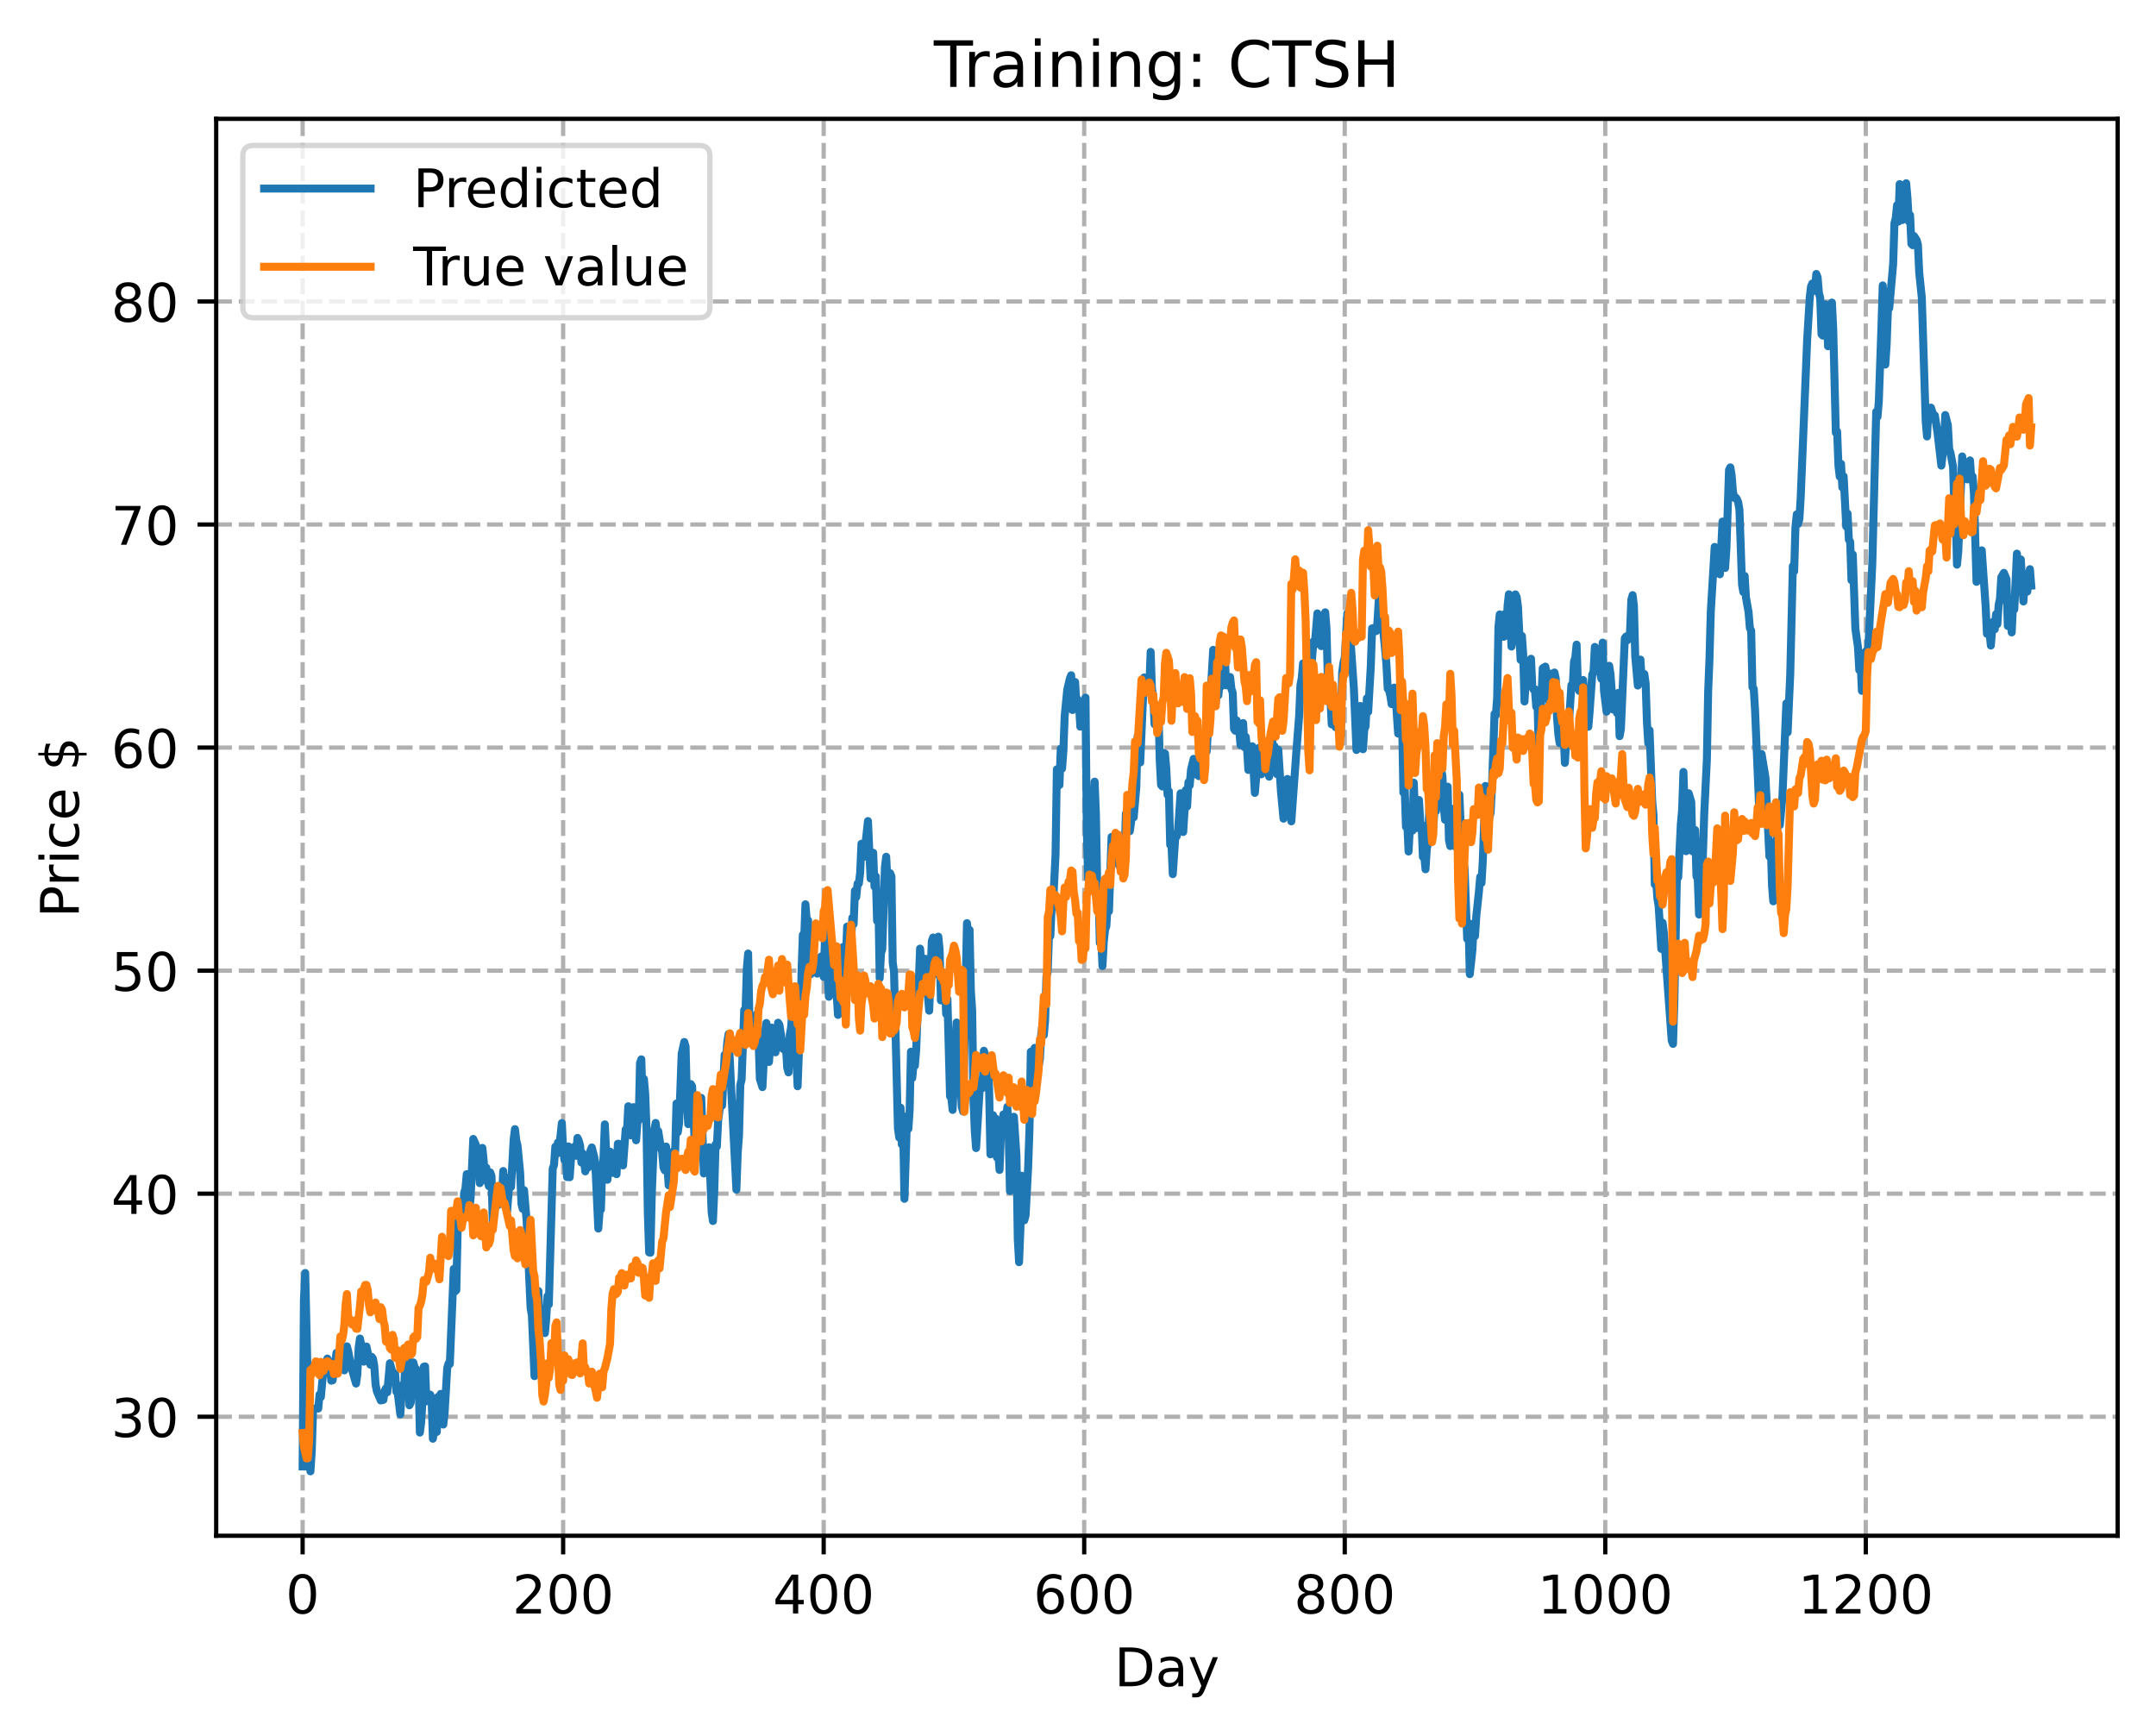 <?xml version="1.0" encoding="utf-8" standalone="no"?>
<!DOCTYPE svg PUBLIC "-//W3C//DTD SVG 1.1//EN"
  "http://www.w3.org/Graphics/SVG/1.1/DTD/svg11.dtd">
<!-- Created with matplotlib (https://matplotlib.org/) -->
<svg height="325.986pt" version="1.1" viewBox="0 0 404.923 325.986" width="404.923pt" xmlns="http://www.w3.org/2000/svg" xmlns:xlink="http://www.w3.org/1999/xlink">
 <defs>
  <style type="text/css">
*{stroke-linecap:butt;stroke-linejoin:round;}
  </style>
 </defs>
 <g id="figure_1">
  <g id="patch_1">
   <path d="M 0 325.986 
L 404.923 325.986 
L 404.923 0 
L 0 0 
z
" style="fill:#ffffff;"/>
  </g>
  <g id="axes_1">
   <g id="patch_2">
    <path d="M 40.603 288.43 
L 397.723 288.43 
L 397.723 22.318 
L 40.603 22.318 
z
" style="fill:#ffffff;"/>
   </g>
   <g id="matplotlib.axis_1">
    <g id="xtick_1">
     <g id="line2d_1">
      <path clip-path="url(#pdfc6610911)" d="M 56.836 288.43 
L 56.836 22.318 
" style="fill:none;stroke:#b0b0b0;stroke-dasharray:2.96,1.28;stroke-dashoffset:0;stroke-width:0.8;"/>
     </g>
     <g id="line2d_2">
      <defs>
       <path d="M 0 0 
L 0 3.5 
" id="m3490c0b22a" style="stroke:#000000;stroke-width:0.8;"/>
      </defs>
      <g>
       <use style="stroke:#000000;stroke-width:0.8;" x="56.836" xlink:href="#m3490c0b22a" y="288.43"/>
      </g>
     </g>
     <g id="text_1">
      <!-- 0 -->
      <defs>
       <path d="M 31.781 66.406 
Q 24.172 66.406 20.328 58.906 
Q 16.5 51.422 16.5 36.375 
Q 16.5 21.391 20.328 13.891 
Q 24.172 6.391 31.781 6.391 
Q 39.453 6.391 43.281 13.891 
Q 47.125 21.391 47.125 36.375 
Q 47.125 51.422 43.281 58.906 
Q 39.453 66.406 31.781 66.406 
z
M 31.781 74.219 
Q 44.047 74.219 50.516 64.516 
Q 56.984 54.828 56.984 36.375 
Q 56.984 17.969 50.516 8.266 
Q 44.047 -1.422 31.781 -1.422 
Q 19.531 -1.422 13.062 8.266 
Q 6.594 17.969 6.594 36.375 
Q 6.594 54.828 13.062 64.516 
Q 19.531 74.219 31.781 74.219 
z
" id="DejaVuSans-48"/>
      </defs>
      <g transform="translate(53.655 303.029)scale(0.1 -0.1)">
       <use xlink:href="#DejaVuSans-48"/>
      </g>
     </g>
    </g>
    <g id="xtick_2">
     <g id="line2d_3">
      <path clip-path="url(#pdfc6610911)" d="M 105.766 288.43 
L 105.766 22.318 
" style="fill:none;stroke:#b0b0b0;stroke-dasharray:2.96,1.28;stroke-dashoffset:0;stroke-width:0.8;"/>
     </g>
     <g id="line2d_4">
      <g>
       <use style="stroke:#000000;stroke-width:0.8;" x="105.766" xlink:href="#m3490c0b22a" y="288.43"/>
      </g>
     </g>
     <g id="text_2">
      <!-- 200 -->
      <defs>
       <path d="M 19.188 8.297 
L 53.609 8.297 
L 53.609 0 
L 7.328 0 
L 7.328 8.297 
Q 12.938 14.109 22.625 23.891 
Q 32.328 33.688 34.812 36.531 
Q 39.547 41.844 41.422 45.531 
Q 43.312 49.219 43.312 52.781 
Q 43.312 58.594 39.234 62.25 
Q 35.156 65.922 28.609 65.922 
Q 23.969 65.922 18.812 64.312 
Q 13.672 62.703 7.812 59.422 
L 7.812 69.391 
Q 13.766 71.781 18.938 73 
Q 24.125 74.219 28.422 74.219 
Q 39.75 74.219 46.484 68.547 
Q 53.219 62.891 53.219 53.422 
Q 53.219 48.922 51.531 44.891 
Q 49.859 40.875 45.406 35.406 
Q 44.188 33.984 37.641 27.219 
Q 31.109 20.453 19.188 8.297 
z
" id="DejaVuSans-50"/>
      </defs>
      <g transform="translate(96.223 303.029)scale(0.1 -0.1)">
       <use xlink:href="#DejaVuSans-50"/>
       <use x="63.623" xlink:href="#DejaVuSans-48"/>
       <use x="127.246" xlink:href="#DejaVuSans-48"/>
      </g>
     </g>
    </g>
    <g id="xtick_3">
     <g id="line2d_5">
      <path clip-path="url(#pdfc6610911)" d="M 154.697 288.43 
L 154.697 22.318 
" style="fill:none;stroke:#b0b0b0;stroke-dasharray:2.96,1.28;stroke-dashoffset:0;stroke-width:0.8;"/>
     </g>
     <g id="line2d_6">
      <g>
       <use style="stroke:#000000;stroke-width:0.8;" x="154.697" xlink:href="#m3490c0b22a" y="288.43"/>
      </g>
     </g>
     <g id="text_3">
      <!-- 400 -->
      <defs>
       <path d="M 37.797 64.312 
L 12.891 25.391 
L 37.797 25.391 
z
M 35.203 72.906 
L 47.609 72.906 
L 47.609 25.391 
L 58.016 25.391 
L 58.016 17.188 
L 47.609 17.188 
L 47.609 0 
L 37.797 0 
L 37.797 17.188 
L 4.891 17.188 
L 4.891 26.703 
z
" id="DejaVuSans-52"/>
      </defs>
      <g transform="translate(145.153 303.029)scale(0.1 -0.1)">
       <use xlink:href="#DejaVuSans-52"/>
       <use x="63.623" xlink:href="#DejaVuSans-48"/>
       <use x="127.246" xlink:href="#DejaVuSans-48"/>
      </g>
     </g>
    </g>
    <g id="xtick_4">
     <g id="line2d_7">
      <path clip-path="url(#pdfc6610911)" d="M 203.628 288.43 
L 203.628 22.318 
" style="fill:none;stroke:#b0b0b0;stroke-dasharray:2.96,1.28;stroke-dashoffset:0;stroke-width:0.8;"/>
     </g>
     <g id="line2d_8">
      <g>
       <use style="stroke:#000000;stroke-width:0.8;" x="203.628" xlink:href="#m3490c0b22a" y="288.43"/>
      </g>
     </g>
     <g id="text_4">
      <!-- 600 -->
      <defs>
       <path d="M 33.016 40.375 
Q 26.375 40.375 22.484 35.828 
Q 18.609 31.297 18.609 23.391 
Q 18.609 15.531 22.484 10.953 
Q 26.375 6.391 33.016 6.391 
Q 39.656 6.391 43.531 10.953 
Q 47.406 15.531 47.406 23.391 
Q 47.406 31.297 43.531 35.828 
Q 39.656 40.375 33.016 40.375 
z
M 52.594 71.297 
L 52.594 62.312 
Q 48.875 64.062 45.094 64.984 
Q 41.312 65.922 37.594 65.922 
Q 27.828 65.922 22.672 59.328 
Q 17.531 52.734 16.797 39.406 
Q 19.672 43.656 24.016 45.922 
Q 28.375 48.188 33.594 48.188 
Q 44.578 48.188 50.953 41.516 
Q 57.328 34.859 57.328 23.391 
Q 57.328 12.156 50.688 5.359 
Q 44.047 -1.422 33.016 -1.422 
Q 20.359 -1.422 13.672 8.266 
Q 6.984 17.969 6.984 36.375 
Q 6.984 53.656 15.188 63.938 
Q 23.391 74.219 37.203 74.219 
Q 40.922 74.219 44.703 73.484 
Q 48.484 72.75 52.594 71.297 
z
" id="DejaVuSans-54"/>
      </defs>
      <g transform="translate(194.084 303.029)scale(0.1 -0.1)">
       <use xlink:href="#DejaVuSans-54"/>
       <use x="63.623" xlink:href="#DejaVuSans-48"/>
       <use x="127.246" xlink:href="#DejaVuSans-48"/>
      </g>
     </g>
    </g>
    <g id="xtick_5">
     <g id="line2d_9">
      <path clip-path="url(#pdfc6610911)" d="M 252.558 288.43 
L 252.558 22.318 
" style="fill:none;stroke:#b0b0b0;stroke-dasharray:2.96,1.28;stroke-dashoffset:0;stroke-width:0.8;"/>
     </g>
     <g id="line2d_10">
      <g>
       <use style="stroke:#000000;stroke-width:0.8;" x="252.558" xlink:href="#m3490c0b22a" y="288.43"/>
      </g>
     </g>
     <g id="text_5">
      <!-- 800 -->
      <defs>
       <path d="M 31.781 34.625 
Q 24.75 34.625 20.719 30.859 
Q 16.703 27.094 16.703 20.516 
Q 16.703 13.922 20.719 10.156 
Q 24.75 6.391 31.781 6.391 
Q 38.812 6.391 42.859 10.172 
Q 46.922 13.969 46.922 20.516 
Q 46.922 27.094 42.891 30.859 
Q 38.875 34.625 31.781 34.625 
z
M 21.922 38.812 
Q 15.578 40.375 12.031 44.719 
Q 8.5 49.078 8.5 55.328 
Q 8.5 64.062 14.719 69.141 
Q 20.953 74.219 31.781 74.219 
Q 42.672 74.219 48.875 69.141 
Q 55.078 64.062 55.078 55.328 
Q 55.078 49.078 51.531 44.719 
Q 48 40.375 41.703 38.812 
Q 48.828 37.156 52.797 32.312 
Q 56.781 27.484 56.781 20.516 
Q 56.781 9.906 50.312 4.234 
Q 43.844 -1.422 31.781 -1.422 
Q 19.734 -1.422 13.25 4.234 
Q 6.781 9.906 6.781 20.516 
Q 6.781 27.484 10.781 32.312 
Q 14.797 37.156 21.922 38.812 
z
M 18.312 54.391 
Q 18.312 48.734 21.844 45.562 
Q 25.391 42.391 31.781 42.391 
Q 38.141 42.391 41.719 45.562 
Q 45.312 48.734 45.312 54.391 
Q 45.312 60.062 41.719 63.234 
Q 38.141 66.406 31.781 66.406 
Q 25.391 66.406 21.844 63.234 
Q 18.312 60.062 18.312 54.391 
z
" id="DejaVuSans-56"/>
      </defs>
      <g transform="translate(243.015 303.029)scale(0.1 -0.1)">
       <use xlink:href="#DejaVuSans-56"/>
       <use x="63.623" xlink:href="#DejaVuSans-48"/>
       <use x="127.246" xlink:href="#DejaVuSans-48"/>
      </g>
     </g>
    </g>
    <g id="xtick_6">
     <g id="line2d_11">
      <path clip-path="url(#pdfc6610911)" d="M 301.489 288.43 
L 301.489 22.318 
" style="fill:none;stroke:#b0b0b0;stroke-dasharray:2.96,1.28;stroke-dashoffset:0;stroke-width:0.8;"/>
     </g>
     <g id="line2d_12">
      <g>
       <use style="stroke:#000000;stroke-width:0.8;" x="301.489" xlink:href="#m3490c0b22a" y="288.43"/>
      </g>
     </g>
     <g id="text_6">
      <!-- 1000 -->
      <defs>
       <path d="M 12.406 8.297 
L 28.516 8.297 
L 28.516 63.922 
L 10.984 60.406 
L 10.984 69.391 
L 28.422 72.906 
L 38.281 72.906 
L 38.281 8.297 
L 54.391 8.297 
L 54.391 0 
L 12.406 0 
z
" id="DejaVuSans-49"/>
      </defs>
      <g transform="translate(288.764 303.029)scale(0.1 -0.1)">
       <use xlink:href="#DejaVuSans-49"/>
       <use x="63.623" xlink:href="#DejaVuSans-48"/>
       <use x="127.246" xlink:href="#DejaVuSans-48"/>
       <use x="190.869" xlink:href="#DejaVuSans-48"/>
      </g>
     </g>
    </g>
    <g id="xtick_7">
     <g id="line2d_13">
      <path clip-path="url(#pdfc6610911)" d="M 350.419 288.43 
L 350.419 22.318 
" style="fill:none;stroke:#b0b0b0;stroke-dasharray:2.96,1.28;stroke-dashoffset:0;stroke-width:0.8;"/>
     </g>
     <g id="line2d_14">
      <g>
       <use style="stroke:#000000;stroke-width:0.8;" x="350.419" xlink:href="#m3490c0b22a" y="288.43"/>
      </g>
     </g>
     <g id="text_7">
      <!-- 1200 -->
      <g transform="translate(337.694 303.029)scale(0.1 -0.1)">
       <use xlink:href="#DejaVuSans-49"/>
       <use x="63.623" xlink:href="#DejaVuSans-50"/>
       <use x="127.246" xlink:href="#DejaVuSans-48"/>
       <use x="190.869" xlink:href="#DejaVuSans-48"/>
      </g>
     </g>
    </g>
    <g id="text_8">
     <!-- Day -->
     <defs>
      <path d="M 19.672 64.797 
L 19.672 8.109 
L 31.594 8.109 
Q 46.688 8.109 53.688 14.938 
Q 60.688 21.781 60.688 36.531 
Q 60.688 51.172 53.688 57.984 
Q 46.688 64.797 31.594 64.797 
z
M 9.812 72.906 
L 30.078 72.906 
Q 51.266 72.906 61.172 64.094 
Q 71.094 55.281 71.094 36.531 
Q 71.094 17.672 61.125 8.828 
Q 51.172 0 30.078 0 
L 9.812 0 
z
" id="DejaVuSans-68"/>
      <path d="M 34.281 27.484 
Q 23.391 27.484 19.188 25 
Q 14.984 22.516 14.984 16.5 
Q 14.984 11.719 18.141 8.906 
Q 21.297 6.109 26.703 6.109 
Q 34.188 6.109 38.703 11.406 
Q 43.219 16.703 43.219 25.484 
L 43.219 27.484 
z
M 52.203 31.203 
L 52.203 0 
L 43.219 0 
L 43.219 8.297 
Q 40.141 3.328 35.547 0.953 
Q 30.953 -1.422 24.312 -1.422 
Q 15.922 -1.422 10.953 3.297 
Q 6 8.016 6 15.922 
Q 6 25.141 12.172 29.828 
Q 18.359 34.516 30.609 34.516 
L 43.219 34.516 
L 43.219 35.406 
Q 43.219 41.609 39.141 45 
Q 35.062 48.391 27.688 48.391 
Q 23 48.391 18.547 47.266 
Q 14.109 46.141 10.016 43.891 
L 10.016 52.203 
Q 14.938 54.109 19.578 55.047 
Q 24.219 56 28.609 56 
Q 40.484 56 46.344 49.844 
Q 52.203 43.703 52.203 31.203 
z
" id="DejaVuSans-97"/>
      <path d="M 32.172 -5.078 
Q 28.375 -14.844 24.75 -17.812 
Q 21.141 -20.797 15.094 -20.797 
L 7.906 -20.797 
L 7.906 -13.281 
L 13.188 -13.281 
Q 16.891 -13.281 18.938 -11.516 
Q 21 -9.766 23.484 -3.219 
L 25.094 0.875 
L 2.984 54.688 
L 12.5 54.688 
L 29.594 11.922 
L 46.688 54.688 
L 56.203 54.688 
z
" id="DejaVuSans-121"/>
     </defs>
     <g transform="translate(209.29 316.707)scale(0.1 -0.1)">
      <use xlink:href="#DejaVuSans-68"/>
      <use x="77.002" xlink:href="#DejaVuSans-97"/>
      <use x="138.281" xlink:href="#DejaVuSans-121"/>
     </g>
    </g>
   </g>
   <g id="matplotlib.axis_2">
    <g id="ytick_1">
     <g id="line2d_15">
      <path clip-path="url(#pdfc6610911)" d="M 40.603 266.08 
L 397.723 266.08 
" style="fill:none;stroke:#b0b0b0;stroke-dasharray:2.96,1.28;stroke-dashoffset:0;stroke-width:0.8;"/>
     </g>
     <g id="line2d_16">
      <defs>
       <path d="M 0 0 
L -3.5 0 
" id="me932717271" style="stroke:#000000;stroke-width:0.8;"/>
      </defs>
      <g>
       <use style="stroke:#000000;stroke-width:0.8;" x="40.603" xlink:href="#me932717271" y="266.08"/>
      </g>
     </g>
     <g id="text_9">
      <!-- 30 -->
      <defs>
       <path d="M 40.578 39.312 
Q 47.656 37.797 51.625 33 
Q 55.609 28.219 55.609 21.188 
Q 55.609 10.406 48.188 4.484 
Q 40.766 -1.422 27.094 -1.422 
Q 22.516 -1.422 17.656 -0.516 
Q 12.797 0.391 7.625 2.203 
L 7.625 11.719 
Q 11.719 9.328 16.594 8.109 
Q 21.484 6.891 26.812 6.891 
Q 36.078 6.891 40.938 10.547 
Q 45.797 14.203 45.797 21.188 
Q 45.797 27.641 41.281 31.266 
Q 36.766 34.906 28.719 34.906 
L 20.219 34.906 
L 20.219 43.016 
L 29.109 43.016 
Q 36.375 43.016 40.234 45.922 
Q 44.094 48.828 44.094 54.297 
Q 44.094 59.906 40.109 62.906 
Q 36.141 65.922 28.719 65.922 
Q 24.656 65.922 20.016 65.031 
Q 15.375 64.156 9.812 62.312 
L 9.812 71.094 
Q 15.438 72.656 20.344 73.438 
Q 25.25 74.219 29.594 74.219 
Q 40.828 74.219 47.359 69.109 
Q 53.906 64.016 53.906 55.328 
Q 53.906 49.266 50.438 45.094 
Q 46.969 40.922 40.578 39.312 
z
" id="DejaVuSans-51"/>
      </defs>
      <g transform="translate(20.878 269.879)scale(0.1 -0.1)">
       <use xlink:href="#DejaVuSans-51"/>
       <use x="63.623" xlink:href="#DejaVuSans-48"/>
      </g>
     </g>
    </g>
    <g id="ytick_2">
     <g id="line2d_17">
      <path clip-path="url(#pdfc6610911)" d="M 40.603 224.188 
L 397.723 224.188 
" style="fill:none;stroke:#b0b0b0;stroke-dasharray:2.96,1.28;stroke-dashoffset:0;stroke-width:0.8;"/>
     </g>
     <g id="line2d_18">
      <g>
       <use style="stroke:#000000;stroke-width:0.8;" x="40.603" xlink:href="#me932717271" y="224.188"/>
      </g>
     </g>
     <g id="text_10">
      <!-- 40 -->
      <g transform="translate(20.878 227.987)scale(0.1 -0.1)">
       <use xlink:href="#DejaVuSans-52"/>
       <use x="63.623" xlink:href="#DejaVuSans-48"/>
      </g>
     </g>
    </g>
    <g id="ytick_3">
     <g id="line2d_19">
      <path clip-path="url(#pdfc6610911)" d="M 40.603 182.297 
L 397.723 182.297 
" style="fill:none;stroke:#b0b0b0;stroke-dasharray:2.96,1.28;stroke-dashoffset:0;stroke-width:0.8;"/>
     </g>
     <g id="line2d_20">
      <g>
       <use style="stroke:#000000;stroke-width:0.8;" x="40.603" xlink:href="#me932717271" y="182.297"/>
      </g>
     </g>
     <g id="text_11">
      <!-- 50 -->
      <defs>
       <path d="M 10.797 72.906 
L 49.516 72.906 
L 49.516 64.594 
L 19.828 64.594 
L 19.828 46.734 
Q 21.969 47.469 24.109 47.828 
Q 26.266 48.188 28.422 48.188 
Q 40.625 48.188 47.75 41.5 
Q 54.891 34.812 54.891 23.391 
Q 54.891 11.625 47.562 5.094 
Q 40.234 -1.422 26.906 -1.422 
Q 22.312 -1.422 17.547 -0.641 
Q 12.797 0.141 7.719 1.703 
L 7.719 11.625 
Q 12.109 9.234 16.797 8.062 
Q 21.484 6.891 26.703 6.891 
Q 35.156 6.891 40.078 11.328 
Q 45.016 15.766 45.016 23.391 
Q 45.016 31 40.078 35.438 
Q 35.156 39.891 26.703 39.891 
Q 22.75 39.891 18.812 39.016 
Q 14.891 38.141 10.797 36.281 
z
" id="DejaVuSans-53"/>
      </defs>
      <g transform="translate(20.878 186.096)scale(0.1 -0.1)">
       <use xlink:href="#DejaVuSans-53"/>
       <use x="63.623" xlink:href="#DejaVuSans-48"/>
      </g>
     </g>
    </g>
    <g id="ytick_4">
     <g id="line2d_21">
      <path clip-path="url(#pdfc6610911)" d="M 40.603 140.405 
L 397.723 140.405 
" style="fill:none;stroke:#b0b0b0;stroke-dasharray:2.96,1.28;stroke-dashoffset:0;stroke-width:0.8;"/>
     </g>
     <g id="line2d_22">
      <g>
       <use style="stroke:#000000;stroke-width:0.8;" x="40.603" xlink:href="#me932717271" y="140.405"/>
      </g>
     </g>
     <g id="text_12">
      <!-- 60 -->
      <g transform="translate(20.878 144.205)scale(0.1 -0.1)">
       <use xlink:href="#DejaVuSans-54"/>
       <use x="63.623" xlink:href="#DejaVuSans-48"/>
      </g>
     </g>
    </g>
    <g id="ytick_5">
     <g id="line2d_23">
      <path clip-path="url(#pdfc6610911)" d="M 40.603 98.514 
L 397.723 98.514 
" style="fill:none;stroke:#b0b0b0;stroke-dasharray:2.96,1.28;stroke-dashoffset:0;stroke-width:0.8;"/>
     </g>
     <g id="line2d_24">
      <g>
       <use style="stroke:#000000;stroke-width:0.8;" x="40.603" xlink:href="#me932717271" y="98.514"/>
      </g>
     </g>
     <g id="text_13">
      <!-- 70 -->
      <defs>
       <path d="M 8.203 72.906 
L 55.078 72.906 
L 55.078 68.703 
L 28.609 0 
L 18.312 0 
L 43.219 64.594 
L 8.203 64.594 
z
" id="DejaVuSans-55"/>
      </defs>
      <g transform="translate(20.878 102.313)scale(0.1 -0.1)">
       <use xlink:href="#DejaVuSans-55"/>
       <use x="63.623" xlink:href="#DejaVuSans-48"/>
      </g>
     </g>
    </g>
    <g id="ytick_6">
     <g id="line2d_25">
      <path clip-path="url(#pdfc6610911)" d="M 40.603 56.622 
L 397.723 56.622 
" style="fill:none;stroke:#b0b0b0;stroke-dasharray:2.96,1.28;stroke-dashoffset:0;stroke-width:0.8;"/>
     </g>
     <g id="line2d_26">
      <g>
       <use style="stroke:#000000;stroke-width:0.8;" x="40.603" xlink:href="#me932717271" y="56.622"/>
      </g>
     </g>
     <g id="text_14">
      <!-- 80 -->
      <g transform="translate(20.878 60.422)scale(0.1 -0.1)">
       <use xlink:href="#DejaVuSans-56"/>
       <use x="63.623" xlink:href="#DejaVuSans-48"/>
      </g>
     </g>
    </g>
    <g id="text_15">
     <!-- Price $ -->
     <defs>
      <path d="M 19.672 64.797 
L 19.672 37.406 
L 32.078 37.406 
Q 38.969 37.406 42.719 40.969 
Q 46.484 44.531 46.484 51.125 
Q 46.484 57.672 42.719 61.234 
Q 38.969 64.797 32.078 64.797 
z
M 9.812 72.906 
L 32.078 72.906 
Q 44.344 72.906 50.609 67.359 
Q 56.891 61.812 56.891 51.125 
Q 56.891 40.328 50.609 34.812 
Q 44.344 29.297 32.078 29.297 
L 19.672 29.297 
L 19.672 0 
L 9.812 0 
z
" id="DejaVuSans-80"/>
      <path d="M 41.109 46.297 
Q 39.594 47.172 37.812 47.578 
Q 36.031 48 33.891 48 
Q 26.266 48 22.188 43.047 
Q 18.109 38.094 18.109 28.812 
L 18.109 0 
L 9.078 0 
L 9.078 54.688 
L 18.109 54.688 
L 18.109 46.188 
Q 20.953 51.172 25.484 53.578 
Q 30.031 56 36.531 56 
Q 37.453 56 38.578 55.875 
Q 39.703 55.766 41.062 55.516 
z
" id="DejaVuSans-114"/>
      <path d="M 9.422 54.688 
L 18.406 54.688 
L 18.406 0 
L 9.422 0 
z
M 9.422 75.984 
L 18.406 75.984 
L 18.406 64.594 
L 9.422 64.594 
z
" id="DejaVuSans-105"/>
      <path d="M 48.781 52.594 
L 48.781 44.188 
Q 44.969 46.297 41.141 47.344 
Q 37.312 48.391 33.406 48.391 
Q 24.656 48.391 19.812 42.844 
Q 14.984 37.312 14.984 27.297 
Q 14.984 17.281 19.812 11.734 
Q 24.656 6.203 33.406 6.203 
Q 37.312 6.203 41.141 7.25 
Q 44.969 8.297 48.781 10.406 
L 48.781 2.094 
Q 45.016 0.344 40.984 -0.531 
Q 36.969 -1.422 32.422 -1.422 
Q 20.062 -1.422 12.781 6.344 
Q 5.516 14.109 5.516 27.297 
Q 5.516 40.672 12.859 48.328 
Q 20.219 56 33.016 56 
Q 37.156 56 41.109 55.141 
Q 45.062 54.297 48.781 52.594 
z
" id="DejaVuSans-99"/>
      <path d="M 56.203 29.594 
L 56.203 25.203 
L 14.891 25.203 
Q 15.484 15.922 20.484 11.062 
Q 25.484 6.203 34.422 6.203 
Q 39.594 6.203 44.453 7.469 
Q 49.312 8.734 54.109 11.281 
L 54.109 2.781 
Q 49.266 0.734 44.188 -0.344 
Q 39.109 -1.422 33.891 -1.422 
Q 20.797 -1.422 13.156 6.188 
Q 5.516 13.812 5.516 26.812 
Q 5.516 40.234 12.766 48.109 
Q 20.016 56 32.328 56 
Q 43.359 56 49.781 48.891 
Q 56.203 41.797 56.203 29.594 
z
M 47.219 32.234 
Q 47.125 39.594 43.094 43.984 
Q 39.062 48.391 32.422 48.391 
Q 24.906 48.391 20.391 44.141 
Q 15.875 39.891 15.188 32.172 
z
" id="DejaVuSans-101"/>
      <path id="DejaVuSans-32"/>
      <path d="M 33.797 -14.703 
L 28.906 -14.703 
L 28.859 0 
Q 23.734 0.094 18.609 1.188 
Q 13.484 2.297 8.297 4.5 
L 8.297 13.281 
Q 13.281 10.156 18.375 8.562 
Q 23.484 6.984 28.906 6.938 
L 28.906 29.203 
Q 18.109 30.953 13.203 35.156 
Q 8.297 39.359 8.297 46.688 
Q 8.297 54.641 13.625 59.219 
Q 18.953 63.812 28.906 64.5 
L 28.906 75.984 
L 33.797 75.984 
L 33.797 64.656 
Q 38.328 64.453 42.578 63.688 
Q 46.828 62.938 50.875 61.625 
L 50.875 53.078 
Q 46.828 55.125 42.547 56.25 
Q 38.281 57.375 33.797 57.562 
L 33.797 36.719 
Q 44.875 35.016 50.094 30.609 
Q 55.328 26.219 55.328 18.609 
Q 55.328 10.359 49.781 5.594 
Q 44.234 0.828 33.797 0.094 
z
M 28.906 37.594 
L 28.906 57.625 
Q 23.25 56.984 20.266 54.391 
Q 17.281 51.812 17.281 47.516 
Q 17.281 43.312 20.031 40.969 
Q 22.797 38.625 28.906 37.594 
z
M 33.797 28.219 
L 33.797 7.078 
Q 39.984 7.906 43.141 10.594 
Q 46.297 13.281 46.297 17.672 
Q 46.297 21.969 43.281 24.5 
Q 40.281 27.047 33.797 28.219 
z
" id="DejaVuSans-36"/>
     </defs>
     <g transform="translate(14.798 172.342)rotate(-90)scale(0.1 -0.1)">
      <use xlink:href="#DejaVuSans-80"/>
      <use x="58.553" xlink:href="#DejaVuSans-114"/>
      <use x="99.666" xlink:href="#DejaVuSans-105"/>
      <use x="127.449" xlink:href="#DejaVuSans-99"/>
      <use x="182.43" xlink:href="#DejaVuSans-101"/>
      <use x="243.953" xlink:href="#DejaVuSans-32"/>
      <use x="275.74" xlink:href="#DejaVuSans-36"/>
     </g>
    </g>
   </g>
   <g id="line2d_27">
    <path clip-path="url(#pdfc6610911)" d="M 56.836 275.414 
L 57.081 244.157 
L 57.325 239.084 
L 58.059 271.115 
L 58.304 276.334 
L 58.548 272.576 
L 58.793 264.997 
L 59.038 264.612 
L 59.527 264.391 
L 59.772 264.544 
L 60.016 261.907 
L 60.261 262.387 
L 60.75 257.082 
L 61.24 257.35 
L 61.484 255.157 
L 61.729 255.78 
L 61.974 257.073 
L 62.218 259.308 
L 62.463 259.247 
L 63.197 254.076 
L 63.441 254.629 
L 63.686 253.679 
L 64.665 257.374 
L 65.154 252.862 
L 65.399 253.79 
L 65.888 256.412 
L 66.867 259.844 
L 67.111 258.156 
L 67.356 253.149 
L 67.601 251.394 
L 67.845 252.533 
L 68.335 255.739 
L 68.824 252.893 
L 69.558 256.309 
L 69.802 254.826 
L 70.047 255.168 
L 70.292 256.541 
L 70.536 260.025 
L 70.781 261.3 
L 71.515 263.021 
L 72.004 262.908 
L 72.249 261.198 
L 72.494 260.729 
L 72.738 261.49 
L 73.228 256.033 
L 73.962 258.659 
L 74.206 257.973 
L 74.451 261.389 
L 74.696 261.575 
L 75.185 265.633 
L 75.429 261.806 
L 75.674 260.047 
L 75.919 260.868 
L 76.163 253.905 
L 76.408 252.94 
L 76.653 253.315 
L 76.897 263.931 
L 77.142 263.449 
L 77.631 255.886 
L 77.876 256.834 
L 78.121 257.093 
L 78.365 258.812 
L 78.61 259.099 
L 78.855 269.058 
L 79.099 267.155 
L 79.344 263.146 
L 79.589 256.694 
L 79.833 256.623 
L 80.078 263.185 
L 80.323 262.302 
L 80.567 261.879 
L 80.812 261.944 
L 81.056 262.593 
L 81.301 270.213 
L 81.79 266.887 
L 82.035 268.933 
L 82.28 262.344 
L 82.524 263.808 
L 82.769 261.789 
L 83.258 267.547 
L 83.503 265.39 
L 83.992 256.963 
L 84.237 256.082 
L 84.482 256.174 
L 85.216 238.32 
L 85.46 242.546 
L 85.705 242.318 
L 85.95 230.955 
L 86.194 228.142 
L 86.439 228.405 
L 86.684 226.333 
L 86.928 229.003 
L 87.173 224.029 
L 87.417 223.231 
L 87.662 220.513 
L 87.907 227.506 
L 88.151 227.135 
L 88.396 224.849 
L 88.885 213.909 
L 89.375 215.012 
L 89.619 217.2 
L 89.864 217.918 
L 90.109 222.21 
L 90.353 221.328 
L 90.598 215.592 
L 90.843 217.997 
L 91.087 221.611 
L 91.332 219.309 
L 91.577 221.875 
L 91.821 222.778 
L 92.066 220.188 
L 92.311 220.874 
L 92.555 229.752 
L 92.8 224.087 
L 93.044 224.045 
L 93.289 224.697 
L 93.534 226.318 
L 93.778 225.556 
L 94.023 224.041 
L 94.268 225.478 
L 94.512 219.934 
L 94.757 225.846 
L 95.002 225.862 
L 95.246 227.486 
L 95.736 221.077 
L 95.98 222.931 
L 96.47 214.041 
L 96.714 212.066 
L 96.959 214.181 
L 97.204 215.177 
L 97.693 220.273 
L 97.938 226.102 
L 98.182 227.05 
L 98.427 223.529 
L 98.916 229.403 
L 99.65 245.632 
L 99.895 247.075 
L 100.384 258.459 
L 100.629 251.22 
L 100.873 248.081 
L 101.118 242.463 
L 101.363 249.375 
L 101.607 247.334 
L 102.097 250.11 
L 102.341 250.376 
L 102.586 247.699 
L 102.831 243.415 
L 103.075 244.988 
L 103.809 219.46 
L 104.054 218.793 
L 104.299 215.357 
L 104.543 216.71 
L 104.788 214.574 
L 105.032 215.587 
L 105.522 210.923 
L 105.766 216.064 
L 106.011 217.852 
L 106.256 217.073 
L 106.5 221.071 
L 106.745 215.309 
L 106.99 221.105 
L 107.234 217.735 
L 107.479 216.111 
L 107.968 215.311 
L 108.213 217.075 
L 108.458 213.714 
L 108.702 214.23 
L 108.947 215.126 
L 109.192 218.334 
L 109.436 216.616 
L 109.681 217.895 
L 109.926 219.997 
L 110.17 218.272 
L 110.415 219.313 
L 110.904 216.089 
L 111.149 215.511 
L 111.638 217.441 
L 111.883 220.23 
L 112.372 230.74 
L 112.617 227.384 
L 112.861 227.172 
L 113.106 219.151 
L 113.351 217.37 
L 113.595 211.169 
L 114.085 221.576 
L 114.329 217.773 
L 114.574 216.295 
L 115.063 220.281 
L 115.308 217.206 
L 115.553 217.442 
L 115.797 220.532 
L 116.042 214.812 
L 116.287 214.839 
L 116.531 218.187 
L 116.776 218.78 
L 117.02 218.873 
L 117.51 212.124 
L 117.754 212.553 
L 117.999 207.77 
L 118.244 209.667 
L 118.488 213.228 
L 118.978 207.935 
L 119.467 214.157 
L 119.712 210.828 
L 119.956 210.4 
L 120.201 199.671 
L 120.446 198.956 
L 120.69 206.444 
L 120.935 202.642 
L 121.18 205.486 
L 121.424 211.96 
L 121.669 227.751 
L 121.914 235.218 
L 122.158 235.279 
L 122.403 224.53 
L 122.892 212.255 
L 123.137 210.901 
L 123.381 213.043 
L 123.626 212.446 
L 124.115 215.556 
L 124.36 216.289 
L 124.605 219.226 
L 124.849 219.811 
L 125.094 215.333 
L 125.583 222.619 
L 125.828 222.456 
L 126.073 221.965 
L 126.317 217.834 
L 126.562 216.111 
L 126.807 216.17 
L 127.051 207.251 
L 127.296 212.659 
L 127.541 210.959 
L 128.03 197.887 
L 128.519 195.693 
L 128.764 196.558 
L 129.008 206.563 
L 129.253 211.127 
L 129.498 209.319 
L 129.742 203.615 
L 129.987 204.016 
L 130.476 214.575 
L 130.721 208.897 
L 130.966 210.727 
L 131.21 210.191 
L 131.455 206.64 
L 131.7 206.198 
L 132.189 220.392 
L 132.434 216.933 
L 132.678 219.187 
L 132.923 218.777 
L 133.168 215.47 
L 133.657 227.697 
L 133.902 229.324 
L 134.146 223.747 
L 134.391 214.942 
L 134.636 215.34 
L 134.88 210.404 
L 135.369 206.752 
L 135.614 207.642 
L 136.103 198.112 
L 136.348 198.884 
L 136.593 195.704 
L 136.837 194.201 
L 137.327 204.49 
L 138.305 223.439 
L 138.55 216.556 
L 138.795 213.265 
L 139.039 203.753 
L 139.284 202.737 
L 139.773 189.689 
L 140.018 190.119 
L 140.263 181.931 
L 140.507 179.087 
L 140.752 191.764 
L 140.996 192.55 
L 141.241 195.836 
L 141.486 191.253 
L 141.73 192 
L 141.975 193.692 
L 142.22 190.344 
L 142.464 195.141 
L 142.709 202.637 
L 143.198 204.174 
L 143.443 199.296 
L 143.688 196.977 
L 143.932 192.127 
L 144.177 194.861 
L 144.422 199.452 
L 144.911 192.991 
L 145.156 195.635 
L 145.4 195.396 
L 145.645 197.64 
L 146.134 192.075 
L 146.379 192.46 
L 147.113 197.046 
L 147.357 197.153 
L 147.602 196.494 
L 147.847 200.537 
L 148.091 201.408 
L 148.336 194.284 
L 148.581 192.957 
L 148.825 189.352 
L 149.315 199.066 
L 149.559 198.806 
L 149.804 204.016 
L 150.049 197.346 
L 150.293 195.401 
L 150.538 182.53 
L 150.783 175.582 
L 151.027 176.5 
L 151.272 169.833 
L 151.517 172.872 
L 151.761 172.838 
L 152.006 180.278 
L 152.251 182.986 
L 152.495 182.252 
L 152.74 179.336 
L 152.984 180.629 
L 153.229 180.601 
L 153.474 182.863 
L 153.963 181.553 
L 154.208 179.647 
L 154.452 179.543 
L 154.697 183.464 
L 154.942 176.171 
L 155.186 173.713 
L 155.431 182.628 
L 155.676 187.208 
L 155.92 180.39 
L 156.165 177.358 
L 156.654 183.793 
L 157.144 186.978 
L 157.388 190.615 
L 157.633 190.337 
L 157.878 187.513 
L 158.367 177.843 
L 158.612 178.475 
L 158.856 180.497 
L 159.101 174.024 
L 159.345 174.614 
L 159.59 178.398 
L 159.835 177.28 
L 160.079 172.374 
L 160.324 173.55 
L 160.569 167.288 
L 160.813 168.496 
L 161.058 165.973 
L 161.303 165.928 
L 161.547 163.942 
L 161.792 158.466 
L 162.037 158.515 
L 162.281 160.911 
L 163.015 154.205 
L 163.505 164.996 
L 163.749 163.054 
L 163.994 160.158 
L 164.239 166.507 
L 164.483 164.582 
L 164.728 172.965 
L 164.972 169.3 
L 165.217 183.731 
L 165.462 179.012 
L 165.706 178.243 
L 166.196 162.891 
L 166.44 160.909 
L 166.685 165.753 
L 166.93 168.096 
L 167.174 163.991 
L 167.419 164.611 
L 167.664 180.756 
L 167.908 182.566 
L 168.642 211.884 
L 168.887 213.658 
L 169.132 208.032 
L 169.376 214.943 
L 169.621 212.137 
L 169.866 225.156 
L 170.355 209.623 
L 170.6 212.025 
L 170.844 208.487 
L 171.089 197.529 
L 171.333 202.475 
L 171.578 199.751 
L 171.823 200.167 
L 172.067 197.243 
L 172.801 178.162 
L 173.046 181.085 
L 173.535 182.586 
L 173.78 180.074 
L 174.025 181.019 
L 174.269 186.94 
L 174.514 189.822 
L 175.003 176.745 
L 175.248 176.079 
L 175.493 183.001 
L 175.737 178.341 
L 175.982 176.446 
L 176.227 175.915 
L 176.471 178.366 
L 176.716 187.894 
L 176.96 186.635 
L 177.205 183.457 
L 177.45 183.484 
L 177.694 190.435 
L 177.939 187.654 
L 178.428 205.901 
L 178.673 206.195 
L 178.918 208.457 
L 179.652 192.042 
L 179.896 195.535 
L 180.141 204.285 
L 180.386 202.791 
L 180.63 207.869 
L 180.875 208.735 
L 181.609 173.376 
L 181.854 175.655 
L 182.098 174.652 
L 182.343 186.065 
L 182.588 189.815 
L 182.832 206.472 
L 183.077 212.438 
L 183.321 215.624 
L 184.055 203.631 
L 184.3 202.761 
L 184.545 204.338 
L 184.789 197.349 
L 185.034 198.166 
L 185.279 199.756 
L 185.523 199.169 
L 185.768 204.659 
L 186.013 216.796 
L 186.502 209.442 
L 186.747 211.031 
L 186.991 210.048 
L 187.236 217.383 
L 187.481 216.271 
L 187.725 219.729 
L 187.97 213.348 
L 188.215 212.362 
L 188.459 209.293 
L 188.704 211.293 
L 188.948 210.371 
L 189.193 207.896 
L 189.438 213.06 
L 189.682 223.697 
L 190.172 214.773 
L 190.416 209.74 
L 190.906 217.083 
L 191.15 232.635 
L 191.395 237.057 
L 191.64 230.941 
L 191.884 220.819 
L 192.129 224.222 
L 192.374 229.194 
L 192.618 228.297 
L 193.108 219.041 
L 193.352 211.895 
L 193.597 197.542 
L 193.842 197.413 
L 194.086 200.694 
L 194.331 196.802 
L 194.575 202.354 
L 194.82 201.712 
L 195.309 198.894 
L 195.554 194.242 
L 195.799 192.306 
L 196.043 194.394 
L 196.288 191.551 
L 196.533 183.393 
L 196.777 182.519 
L 197.022 175.177 
L 197.267 175.808 
L 197.511 170.247 
L 197.756 170.421 
L 198.245 160.439 
L 198.49 144.492 
L 198.735 147.101 
L 198.979 147.448 
L 199.224 140.606 
L 199.469 144.357 
L 199.713 141.097 
L 199.958 134.478 
L 200.447 129.504 
L 200.936 127.436 
L 201.181 126.825 
L 201.426 133.353 
L 201.67 131.277 
L 201.915 128.085 
L 202.16 132.288 
L 202.404 131.361 
L 202.649 132.317 
L 202.894 136.475 
L 203.138 135.99 
L 203.383 132.515 
L 203.628 132.204 
L 203.872 131.019 
L 204.117 155.784 
L 204.362 165.03 
L 204.606 163.163 
L 205.096 157.62 
L 205.585 146.805 
L 205.83 153.026 
L 206.074 166.683 
L 206.319 167.761 
L 206.563 177.101 
L 206.808 175.635 
L 207.053 181.434 
L 207.297 176.896 
L 207.542 174.615 
L 207.787 173.928 
L 208.031 169.833 
L 208.276 171.15 
L 208.765 157.184 
L 209.01 157.364 
L 209.255 161.217 
L 209.499 157.906 
L 209.744 162.118 
L 209.989 161.511 
L 210.233 162.631 
L 210.478 160.388 
L 210.723 159.326 
L 210.967 160.434 
L 211.212 160.107 
L 211.457 152.791 
L 211.701 152.647 
L 211.946 155.76 
L 212.191 156.113 
L 212.435 154.385 
L 212.68 149.089 
L 212.924 153.505 
L 213.414 147.8 
L 213.658 138.238 
L 213.903 138.915 
L 214.148 143.202 
L 214.637 131.884 
L 214.882 127.235 
L 215.126 129.672 
L 215.371 129.869 
L 215.616 128.796 
L 215.86 128.897 
L 216.105 122.429 
L 216.35 129.449 
L 216.594 130.704 
L 216.839 136.017 
L 217.084 132.433 
L 217.328 133.048 
L 217.573 133.258 
L 217.818 142.911 
L 218.062 147.43 
L 218.307 147.712 
L 218.551 141.411 
L 218.796 141.513 
L 219.041 144.303 
L 219.285 149.279 
L 219.53 148.612 
L 219.775 158.666 
L 220.019 158.715 
L 220.264 164.175 
L 220.753 156.909 
L 220.998 157.084 
L 221.243 156.057 
L 221.732 148.996 
L 222.221 156.256 
L 222.711 148.386 
L 222.955 151.475 
L 223.2 146.912 
L 223.445 147.495 
L 223.689 144.56 
L 224.179 142.522 
L 224.423 143.272 
L 224.668 145.476 
L 224.912 143.84 
L 225.157 145.766 
L 225.646 142.118 
L 225.891 141.342 
L 226.136 142.753 
L 226.38 140.842 
L 226.625 141.145 
L 227.114 133.038 
L 227.359 130.593 
L 227.848 122.054 
L 228.338 131.997 
L 228.582 129.098 
L 228.827 130.579 
L 229.072 127.844 
L 229.316 128.914 
L 229.806 125.784 
L 230.05 123.908 
L 230.295 128.714 
L 230.539 127.685 
L 230.784 128.756 
L 231.029 127.15 
L 231.273 129.353 
L 231.518 130.121 
L 231.763 136.897 
L 232.007 137.247 
L 232.252 135.287 
L 232.741 137.162 
L 232.986 139.957 
L 233.231 139.616 
L 233.475 135.802 
L 233.72 140.324 
L 233.965 138.393 
L 234.209 140.526 
L 234.454 144.606 
L 234.699 141.355 
L 234.943 142.489 
L 235.188 140.159 
L 235.677 148.917 
L 236.411 140.478 
L 236.9 145.423 
L 237.145 142.728 
L 237.39 143.437 
L 237.634 140.293 
L 237.879 143.102 
L 238.368 145.866 
L 238.613 142.407 
L 238.858 137.072 
L 239.102 142.576 
L 239.347 140.13 
L 239.836 145.403 
L 240.081 140.797 
L 240.57 148.524 
L 241.06 153.758 
L 241.304 149.155 
L 241.794 146.293 
L 242.038 151.656 
L 242.283 148.678 
L 242.527 154.261 
L 243.506 140.676 
L 243.995 134.457 
L 244.24 128.634 
L 244.485 127.366 
L 244.729 124.598 
L 245.219 128.12 
L 245.463 128.891 
L 245.708 128.849 
L 245.953 125.58 
L 246.197 126.179 
L 246.687 120.464 
L 246.931 121.096 
L 247.421 115.204 
L 247.665 117.543 
L 247.91 118.678 
L 248.155 121.349 
L 248.399 120.702 
L 248.644 120.435 
L 248.888 115.001 
L 249.133 118.076 
L 249.378 127.376 
L 249.867 131.169 
L 250.112 136.05 
L 250.356 132.881 
L 250.601 132.46 
L 250.846 136.583 
L 251.335 134.358 
L 251.58 137.209 
L 251.824 138.216 
L 252.069 126.326 
L 252.314 124.435 
L 252.558 123.526 
L 253.048 115.191 
L 253.292 119.982 
L 253.537 118.774 
L 254.271 129.209 
L 254.76 140.858 
L 255.249 136.624 
L 255.494 132.588 
L 255.739 134.013 
L 255.983 140.712 
L 256.228 137.006 
L 256.473 136.451 
L 256.717 131.158 
L 256.962 133.689 
L 257.451 125.143 
L 257.696 118.024 
L 257.941 117.96 
L 258.43 118.533 
L 258.675 117.235 
L 259.164 109.202 
L 259.653 117.102 
L 260.143 122.011 
L 260.387 124.805 
L 260.632 129.359 
L 260.876 129.638 
L 261.121 130.655 
L 261.366 132.244 
L 261.61 130.031 
L 261.855 129.142 
L 262.1 130.68 
L 262.589 137.782 
L 262.834 134.683 
L 263.078 136.713 
L 263.323 134.763 
L 263.568 148.848 
L 263.812 147.801 
L 264.057 155.297 
L 264.302 154.604 
L 264.546 159.924 
L 264.791 155.313 
L 265.036 153.398 
L 265.28 156.009 
L 265.525 146.988 
L 265.77 153.193 
L 266.014 155.515 
L 266.259 155.484 
L 266.503 150.251 
L 266.748 154.46 
L 266.993 154.953 
L 267.237 160.931 
L 267.482 160.586 
L 267.727 163.262 
L 267.971 159.368 
L 268.216 158.295 
L 268.461 150.955 
L 268.705 150.709 
L 268.95 156.639 
L 269.195 155.335 
L 269.439 151.571 
L 269.684 152.354 
L 269.929 148.068 
L 270.173 149.939 
L 270.418 148.573 
L 270.663 144.425 
L 270.907 145.798 
L 271.152 151.524 
L 271.397 153.966 
L 271.886 147.743 
L 272.131 157.783 
L 272.375 158.898 
L 272.62 152.344 
L 272.864 151.922 
L 273.109 154.091 
L 273.354 158.998 
L 273.598 155.663 
L 273.843 156.187 
L 274.088 149.253 
L 274.577 160.664 
L 275.066 163.092 
L 275.556 176.343 
L 275.8 173.351 
L 276.045 182.962 
L 276.534 178.473 
L 276.779 173.426 
L 277.024 175.823 
L 277.268 172.052 
L 277.758 167.456 
L 278.002 164.687 
L 278.247 165.827 
L 278.491 161.584 
L 278.981 147.616 
L 279.225 148.089 
L 279.47 149.539 
L 279.715 153.573 
L 279.959 152.634 
L 280.204 147.899 
L 280.693 134.074 
L 280.938 134.346 
L 281.183 131.094 
L 281.427 117.752 
L 281.672 115.398 
L 281.917 115.64 
L 282.161 117.034 
L 282.406 119.597 
L 282.651 115.302 
L 282.895 119.393 
L 283.14 113.796 
L 283.385 111.611 
L 283.629 115.516 
L 283.874 121.43 
L 284.118 119.854 
L 284.608 111.634 
L 284.852 112.149 
L 285.097 113.955 
L 285.586 123.93 
L 285.831 119.435 
L 286.076 122.925 
L 286.32 131.746 
L 286.565 127.338 
L 286.81 125.417 
L 287.054 127.864 
L 287.544 123.725 
L 287.788 129.089 
L 288.033 129.528 
L 288.278 129.448 
L 288.522 132.728 
L 288.767 131.93 
L 289.012 141.708 
L 289.746 125.499 
L 290.235 125.198 
L 290.479 126.574 
L 290.724 130.765 
L 290.969 131.721 
L 291.213 126.52 
L 291.458 127.329 
L 291.947 126.309 
L 292.192 127.458 
L 292.437 134.851 
L 292.681 137.977 
L 292.926 139.583 
L 293.171 138.009 
L 293.415 135.433 
L 293.66 137.474 
L 293.905 143.28 
L 294.149 139.119 
L 294.394 139.926 
L 295.128 128.675 
L 295.373 129.067 
L 295.617 124.24 
L 295.862 123.509 
L 296.106 121.069 
L 296.351 128.895 
L 296.596 129.761 
L 296.84 128.227 
L 297.085 129.562 
L 297.33 127.705 
L 297.574 131.817 
L 297.819 132.56 
L 298.064 131.638 
L 298.308 136.492 
L 298.553 133.615 
L 299.042 126.7 
L 299.287 126.123 
L 299.532 121.499 
L 299.776 123.156 
L 300.021 126.032 
L 300.266 124.897 
L 300.755 127.493 
L 301 120.697 
L 301.244 129.709 
L 301.734 133.665 
L 301.978 131.043 
L 302.223 125.043 
L 302.467 126.571 
L 302.957 133.254 
L 303.446 132.102 
L 303.691 133.915 
L 303.935 130.14 
L 304.18 138.258 
L 304.425 136.917 
L 305.159 119.874 
L 305.403 119.54 
L 305.648 120.239 
L 306.137 118.745 
L 306.382 112.641 
L 306.627 111.776 
L 306.871 113.834 
L 307.116 123.255 
L 307.605 128.76 
L 307.85 127.649 
L 308.094 123.881 
L 308.339 127.756 
L 308.584 127.7 
L 308.828 126.59 
L 309.073 128.393 
L 309.318 135.693 
L 309.562 139.587 
L 309.807 137.157 
L 310.296 150.362 
L 310.541 153.002 
L 310.786 166.112 
L 311.03 165.245 
L 311.275 168.704 
L 311.52 170.282 
L 312.009 178.212 
L 312.254 173.298 
L 312.498 175.244 
L 313.966 195.398 
L 314.211 196.057 
L 314.455 188.626 
L 314.945 164.587 
L 315.189 164.797 
L 315.679 154.796 
L 315.923 152.064 
L 316.168 144.982 
L 316.657 159.869 
L 316.902 156.287 
L 317.147 148.979 
L 317.636 150.595 
L 317.881 159.894 
L 318.125 156 
L 318.37 155.892 
L 318.615 164.566 
L 318.859 165.088 
L 319.104 171.762 
L 319.349 170.223 
L 319.593 167.859 
L 320.082 152.646 
L 320.572 142.674 
L 320.816 129.836 
L 321.061 123.78 
L 321.306 114.886 
L 322.04 102.718 
L 322.529 107.664 
L 322.774 107.318 
L 323.018 107.855 
L 323.508 97.957 
L 323.997 106.675 
L 324.242 102.991 
L 324.731 88.253 
L 324.976 87.777 
L 325.22 89.241 
L 325.465 92.33 
L 325.71 93.501 
L 325.954 93.403 
L 326.199 93.703 
L 326.443 94.293 
L 326.688 95.721 
L 327.177 109.79 
L 327.422 111.201 
L 327.667 108.167 
L 327.911 112.211 
L 328.401 114.964 
L 328.645 117.976 
L 328.89 118.437 
L 329.135 129.077 
L 329.379 129.387 
L 329.624 133.455 
L 330.358 150.97 
L 330.603 148.228 
L 330.847 141.602 
L 331.581 146.051 
L 332.315 160.865 
L 332.56 158.132 
L 332.804 166.321 
L 333.049 169.282 
L 333.294 163.613 
L 333.538 164.265 
L 333.783 155.899 
L 334.028 153.226 
L 334.272 154.951 
L 334.762 149.64 
L 335.496 132.103 
L 335.74 137.548 
L 336.23 126.585 
L 336.719 106.312 
L 336.964 107.309 
L 337.208 98.984 
L 337.453 96.597 
L 337.698 98.397 
L 337.942 97.497 
L 338.187 93.538 
L 339.41 63.756 
L 339.899 55.762 
L 340.144 53.751 
L 340.389 53.239 
L 340.633 54.648 
L 340.878 54.503 
L 341.123 51.451 
L 341.367 52.082 
L 341.612 55.015 
L 341.857 55.976 
L 342.101 62.768 
L 342.346 63.032 
L 342.591 58.884 
L 342.835 57.172 
L 343.08 57.272 
L 343.325 65.029 
L 343.569 62.156 
L 343.814 57.233 
L 344.058 56.834 
L 344.303 61.82 
L 344.792 81.256 
L 345.037 81.049 
L 345.282 87.466 
L 345.526 89.517 
L 345.771 87.114 
L 346.016 91.542 
L 346.26 89.473 
L 346.75 98.882 
L 346.994 96.455 
L 347.239 101.362 
L 347.484 101.765 
L 347.728 108.969 
L 347.973 104.138 
L 348.462 118.108 
L 348.952 121.589 
L 349.196 125.846 
L 349.441 124.382 
L 349.686 129.751 
L 349.93 127.683 
L 350.419 122.342 
L 350.664 123.931 
L 350.909 121.576 
L 351.643 105.812 
L 352.377 77.334 
L 352.621 78.275 
L 352.866 75.352 
L 353.355 61.461 
L 353.6 53.603 
L 353.845 57.595 
L 354.089 68.471 
L 354.334 64.737 
L 354.579 58.123 
L 354.823 57.887 
L 355.557 49.573 
L 355.802 41.884 
L 356.046 40.986 
L 356.291 38.522 
L 356.536 41.623 
L 356.78 34.576 
L 357.025 35.034 
L 357.27 41.331 
L 357.759 38.027 
L 358.004 34.414 
L 358.248 37.194 
L 358.493 41.569 
L 358.738 40.404 
L 358.982 45.8 
L 359.227 46.052 
L 359.472 44.333 
L 359.961 45.082 
L 360.206 45.92 
L 360.45 51.166 
L 360.94 55.905 
L 361.674 79.165 
L 361.918 81.974 
L 362.163 77.302 
L 362.407 78.787 
L 362.652 76.557 
L 363.141 78.061 
L 363.386 78.027 
L 363.875 81.126 
L 364.609 87.446 
L 365.099 83.427 
L 365.343 77.949 
L 365.833 79.848 
L 366.077 84.312 
L 366.322 85.049 
L 366.811 87.671 
L 367.056 95.423 
L 367.301 96.052 
L 367.545 106.054 
L 367.79 103.59 
L 368.524 85.723 
L 368.768 88.756 
L 369.013 88.204 
L 369.258 87.082 
L 369.502 90.028 
L 369.992 86.466 
L 370.236 90.056 
L 370.481 89.486 
L 370.726 92.563 
L 371.215 109.278 
L 371.46 104.874 
L 371.704 107.246 
L 371.949 106.953 
L 372.194 103.362 
L 372.928 113.89 
L 373.172 119.044 
L 373.417 118.542 
L 373.662 118.888 
L 373.906 121.245 
L 374.151 118.275 
L 374.395 116.729 
L 374.64 118.187 
L 374.885 115.348 
L 375.129 117.224 
L 375.374 113.557 
L 375.619 112.482 
L 375.863 108.417 
L 376.353 107.587 
L 376.842 108.771 
L 377.087 117.567 
L 377.576 115.794 
L 377.821 118.774 
L 378.065 113.691 
L 378.31 114.448 
L 378.799 103.978 
L 379.044 107.758 
L 379.533 105.068 
L 380.022 112.964 
L 380.267 108.975 
L 380.512 109.649 
L 380.756 111.107 
L 381.001 108.15 
L 381.246 106.898 
L 381.49 109.992 
L 381.49 109.992 
" style="fill:none;stroke:#1f77b4;stroke-linecap:square;stroke-width:1.5;"/>
   </g>
   <g id="line2d_28">
    <path clip-path="url(#pdfc6610911)" d="M 56.836 269.138 
L 57.081 271.693 
L 57.57 273.913 
L 57.814 273.871 
L 58.059 270.562 
L 58.304 257.282 
L 58.548 258.12 
L 58.793 256.864 
L 59.038 256.78 
L 59.282 255.691 
L 59.527 255.732 
L 60.016 258.288 
L 60.261 255.774 
L 60.75 257.492 
L 61.484 255.649 
L 61.729 255.9 
L 61.974 256.57 
L 62.218 256.822 
L 62.463 256.151 
L 62.708 258.078 
L 62.952 257.115 
L 63.197 257.241 
L 63.441 257.995 
L 63.931 250.999 
L 64.175 251.795 
L 64.42 250.873 
L 64.665 248.904 
L 64.909 245.05 
L 65.154 243.039 
L 65.399 247.145 
L 65.643 247.857 
L 65.888 248.066 
L 66.133 248.778 
L 66.377 248.024 
L 66.622 248.36 
L 66.867 249.533 
L 67.111 249.574 
L 67.601 245.343 
L 67.845 242.537 
L 68.09 242.788 
L 68.579 241.322 
L 68.824 241.322 
L 69.069 242.327 
L 69.313 245.218 
L 69.558 246.474 
L 69.802 245.511 
L 70.047 246.097 
L 70.292 245.553 
L 70.536 244.631 
L 70.781 246.097 
L 71.026 246.433 
L 71.27 247.731 
L 71.515 245.511 
L 71.76 245.972 
L 72.004 248.066 
L 72.249 248.946 
L 72.494 251.962 
L 72.738 252.13 
L 72.983 250.999 
L 73.228 253.177 
L 73.472 253.47 
L 73.717 250.705 
L 73.962 251.543 
L 74.206 255.02 
L 74.451 253.512 
L 74.696 253.596 
L 75.185 257.073 
L 75.919 253.177 
L 76.163 254.895 
L 76.408 254.518 
L 76.653 252.507 
L 77.142 254.476 
L 77.387 254.182 
L 77.631 251.166 
L 77.876 250.915 
L 78.121 251.46 
L 78.365 251.124 
L 78.61 245.637 
L 78.855 245.218 
L 79.099 244.464 
L 79.344 243.123 
L 79.589 240.4 
L 80.078 240.735 
L 80.567 238.976 
L 80.812 236.211 
L 81.056 238.306 
L 81.301 237.342 
L 81.546 237.3 
L 81.79 238.138 
L 82.28 238.85 
L 82.524 240.275 
L 83.014 232.273 
L 83.258 233.907 
L 83.503 234.284 
L 83.748 233.572 
L 83.992 235.708 
L 84.237 235.918 
L 84.482 234.577 
L 84.726 227.414 
L 84.971 227.414 
L 85.216 228.042 
L 85.46 228.335 
L 85.705 227.288 
L 85.95 225.613 
L 86.194 227.958 
L 86.439 228.88 
L 86.684 230.598 
L 86.928 229.173 
L 87.662 228.335 
L 87.907 228 
L 88.151 226.325 
L 88.396 228.88 
L 88.641 227.665 
L 88.885 232.022 
L 89.13 227.288 
L 89.375 226.827 
L 89.619 230.221 
L 89.864 231.31 
L 90.353 232.189 
L 90.598 230.807 
L 90.843 227.707 
L 91.332 234.284 
L 91.577 231.771 
L 91.821 233.656 
L 92.066 232.86 
L 92.311 230.095 
L 92.555 230.975 
L 93.289 224.523 
L 93.534 222.722 
L 93.778 223.057 
L 94.023 223.099 
L 94.512 226.241 
L 94.757 225.906 
L 95.736 230.262 
L 95.98 229.215 
L 96.47 234.871 
L 96.714 235.918 
L 96.959 235.457 
L 97.204 236.337 
L 97.448 231.268 
L 97.693 231.017 
L 97.938 231.812 
L 98.182 234.829 
L 98.427 235.75 
L 98.672 237.468 
L 98.916 235.499 
L 99.161 235.876 
L 99.65 229.089 
L 100.139 238.725 
L 100.384 239.646 
L 100.629 243.123 
L 100.873 244.129 
L 101.118 249.7 
L 101.363 252.046 
L 101.607 255.649 
L 101.852 262.058 
L 102.097 263.231 
L 102.341 261.974 
L 102.586 259.963 
L 102.831 256.026 
L 103.075 258.749 
L 103.32 256.989 
L 103.565 252.255 
L 104.054 255.858 
L 104.299 248.988 
L 104.543 248.36 
L 105.032 260.047 
L 105.277 261.053 
L 105.522 256.78 
L 105.766 259.335 
L 106.011 254.559 
L 106.256 256.57 
L 106.5 256.445 
L 106.745 255.272 
L 106.99 257.492 
L 107.234 258.162 
L 107.479 258.246 
L 107.968 256.026 
L 108.213 256.319 
L 108.458 255.858 
L 108.702 255.984 
L 108.947 257.953 
L 109.436 252.297 
L 109.681 257.492 
L 109.926 256.78 
L 110.17 257.701 
L 110.415 257.911 
L 110.66 259.838 
L 111.149 257.618 
L 111.393 258.665 
L 111.638 260.382 
L 111.883 261.22 
L 112.127 262.519 
L 112.617 257.995 
L 113.106 260.55 
L 113.351 257.576 
L 113.595 256.989 
L 114.085 255.062 
L 114.574 252.381 
L 114.819 245.804 
L 115.063 242.956 
L 115.308 242.118 
L 115.553 243.123 
L 115.797 242.997 
L 116.042 242.62 
L 116.287 239.939 
L 116.531 240.191 
L 116.776 239.102 
L 117.265 241.447 
L 117.51 239.646 
L 117.754 239.395 
L 118.244 240.149 
L 118.488 240.107 
L 118.733 237.845 
L 118.978 237.761 
L 119.222 238.012 
L 119.467 236.714 
L 119.712 237.133 
L 119.956 239.06 
L 120.446 238.012 
L 120.69 238.138 
L 120.935 240.149 
L 121.18 243.333 
L 121.424 242.076 
L 121.914 243.752 
L 122.158 239.897 
L 122.403 239.353 
L 122.648 237.258 
L 122.892 237.552 
L 123.137 240.568 
L 123.381 237.216 
L 123.626 236.714 
L 123.871 238.222 
L 124.36 233.195 
L 124.605 232.566 
L 125.094 227.707 
L 125.583 224.481 
L 125.828 226.702 
L 126.562 221.884 
L 126.807 216.648 
L 127.051 218.659 
L 127.296 219.371 
L 127.541 219.077 
L 127.785 218.114 
L 128.03 217.611 
L 128.275 217.946 
L 128.519 218.533 
L 128.764 219.748 
L 129.008 217.402 
L 129.253 216.313 
L 129.498 216.773 
L 129.742 214.05 
L 129.987 215.6 
L 130.232 219.622 
L 130.476 220.041 
L 130.721 215.391 
L 130.966 205.672 
L 131.21 206.971 
L 131.455 211.83 
L 131.7 214.386 
L 131.944 211.705 
L 132.189 212.123 
L 132.434 210.155 
L 132.678 210.364 
L 132.923 211.453 
L 133.168 210.364 
L 133.412 210.196 
L 133.657 205.672 
L 133.902 204.541 
L 134.146 208.563 
L 134.391 209.652 
L 134.636 208.395 
L 134.88 209.861 
L 135.125 204.08 
L 135.369 201.818 
L 135.614 204.29 
L 136.348 199.765 
L 136.593 197.336 
L 136.837 196.037 
L 137.082 194.068 
L 137.327 195.828 
L 137.571 196.079 
L 137.816 197.043 
L 138.061 195.409 
L 138.55 197.755 
L 138.795 194.78 
L 139.039 193.984 
L 139.529 195.786 
L 139.773 195.199 
L 140.018 196.247 
L 140.263 195.325 
L 140.507 190.256 
L 140.752 193.189 
L 140.996 193.44 
L 141.241 195.911 
L 141.486 196.456 
L 141.73 195.828 
L 141.975 194.194 
L 142.22 194.445 
L 142.464 189.46 
L 142.709 188.539 
L 142.954 186.151 
L 143.198 185.145 
L 143.443 184.726 
L 143.688 183.47 
L 143.932 184.056 
L 144.422 180.244 
L 144.666 184.726 
L 145.156 186.737 
L 145.645 182.381 
L 145.89 183.26 
L 146.134 181.333 
L 146.379 186.067 
L 146.624 181.626 
L 146.868 180.118 
L 147.602 184.559 
L 147.847 181.166 
L 148.336 187.994 
L 148.581 190.968 
L 148.825 189.083 
L 149.07 191.052 
L 149.315 185.229 
L 149.804 192.393 
L 150.049 188.539 
L 150.293 197.294 
L 150.783 188.58 
L 151.027 190.591 
L 151.272 187.03 
L 151.517 185.522 
L 151.761 182.799 
L 152.006 181.585 
L 152.251 182.171 
L 152.495 182.339 
L 152.74 180.914 
L 153.229 173.416 
L 153.474 175.468 
L 153.718 175.385 
L 153.963 175.594 
L 154.208 173.793 
L 154.452 176.222 
L 154.697 171.154 
L 154.942 170.483 
L 155.186 167.425 
L 155.431 167.174 
L 156.654 181.249 
L 156.899 177.898 
L 157.144 177.731 
L 157.388 183.931 
L 157.633 183.889 
L 157.878 187.491 
L 158.122 186.193 
L 158.367 188.203 
L 158.612 186.067 
L 158.856 192.434 
L 159.101 183.595 
L 159.835 173.667 
L 160.324 181.501 
L 160.569 187.826 
L 161.058 183.176 
L 161.303 191.22 
L 161.547 193.566 
L 161.792 188.664 
L 162.037 186.947 
L 162.281 183.218 
L 162.526 184.182 
L 162.771 186.57 
L 163.015 185.983 
L 163.26 186.695 
L 163.505 185.229 
L 163.749 187.617 
L 163.994 188.832 
L 164.239 191.303 
L 164.483 191.052 
L 164.972 184.768 
L 165.217 185.397 
L 165.462 185.648 
L 165.706 194.78 
L 165.951 190.675 
L 166.196 191.848 
L 166.44 186.402 
L 166.685 186.528 
L 166.93 188.203 
L 167.174 194.11 
L 167.419 194.11 
L 167.664 192.393 
L 167.908 193.566 
L 168.153 193.147 
L 168.398 192.141 
L 168.642 188.078 
L 168.887 187.156 
L 169.376 186.653 
L 169.866 189.209 
L 170.11 188.58 
L 170.355 188.455 
L 170.6 186.486 
L 170.844 183.009 
L 171.089 183.051 
L 171.333 192.895 
L 171.578 193.607 
L 171.823 194.948 
L 172.312 191.639 
L 172.801 186.486 
L 173.046 186.695 
L 173.291 184.768 
L 173.535 184.936 
L 173.78 186.235 
L 174.025 183.512 
L 174.269 184.852 
L 174.514 185.229 
L 174.759 186.863 
L 175.003 183.135 
L 175.248 182.841 
L 175.493 181.04 
L 175.737 180.328 
L 176.227 180.747 
L 176.716 183.553 
L 176.96 182.506 
L 177.205 184.349 
L 177.45 184.768 
L 177.694 187.994 
L 177.939 184.643 
L 178.184 185.02 
L 178.428 180.328 
L 178.918 178.945 
L 179.162 177.605 
L 179.407 178.359 
L 179.652 179.616 
L 180.141 186.276 
L 180.386 185.271 
L 180.63 182.129 
L 180.875 182.381 
L 181.12 208.814 
L 181.364 205.84 
L 181.609 205.463 
L 181.854 205.379 
L 182.098 205.086 
L 182.343 203.494 
L 182.832 204.248 
L 183.077 202.111 
L 183.321 198.132 
L 183.566 199.011 
L 183.811 199.011 
L 184.055 198.802 
L 184.3 200.603 
L 184.545 200.184 
L 184.789 198.509 
L 185.034 201.274 
L 185.523 199.556 
L 185.768 199.388 
L 186.257 198.174 
L 186.747 202.028 
L 186.991 201.609 
L 187.725 206.133 
L 187.97 203.326 
L 188.215 204.164 
L 188.459 201.944 
L 189.193 205.295 
L 189.438 202.405 
L 189.682 207.138 
L 189.927 204.29 
L 190.172 205.882 
L 190.416 204.206 
L 190.906 207.851 
L 191.15 205.84 
L 191.395 206.426 
L 191.64 207.851 
L 191.884 203.117 
L 192.374 210.322 
L 192.863 204.709 
L 193.352 206.929 
L 193.597 206.594 
L 193.842 209.233 
L 194.086 204.792 
L 194.331 206.845 
L 194.575 205.253 
L 195.065 201.064 
L 195.309 195.157 
L 195.554 196.037 
L 196.043 187.114 
L 196.288 186.947 
L 196.533 188.622 
L 196.777 172.243 
L 197.022 171.237 
L 197.267 167.132 
L 197.511 167.006 
L 197.756 169.101 
L 198.001 168.724 
L 198.245 168.096 
L 198.49 168.556 
L 198.979 170.818 
L 199.224 172.117 
L 199.469 174.924 
L 199.713 169.478 
L 199.958 166.671 
L 200.203 168.473 
L 200.692 165.582 
L 200.936 165.331 
L 201.181 163.487 
L 201.426 163.697 
L 201.67 167.551 
L 201.915 169.059 
L 202.16 171.614 
L 202.404 171.405 
L 202.649 176.767 
L 202.894 175.971 
L 203.138 180.286 
L 203.383 180.16 
L 203.628 177.228 
L 203.872 178.108 
L 204.117 167.844 
L 204.362 167.677 
L 204.606 164.242 
L 204.851 164.619 
L 205.096 164.451 
L 205.34 166.21 
L 205.585 165.833 
L 206.074 171.154 
L 206.319 171.112 
L 206.563 172.494 
L 206.808 178.191 
L 207.297 166.043 
L 207.542 165.037 
L 207.787 164.912 
L 208.031 164.912 
L 208.276 163.823 
L 208.521 166.21 
L 208.765 161.225 
L 209.01 158.838 
L 209.255 160.22 
L 209.499 156.408 
L 209.744 156.952 
L 209.989 156.743 
L 210.478 163.739 
L 210.723 159.34 
L 210.967 164.996 
L 211.212 164.242 
L 211.457 160.932 
L 211.701 149.286 
L 212.191 151.13 
L 212.435 151.088 
L 212.68 147.108 
L 212.924 145.055 
L 213.169 139.232 
L 213.658 139.609 
L 214.392 127.628 
L 214.637 130.226 
L 214.882 130.142 
L 215.371 128.718 
L 215.616 130.016 
L 215.86 128.173 
L 216.105 128.759 
L 216.35 131.776 
L 216.594 130.519 
L 216.839 133.661 
L 217.084 132.362 
L 217.328 137.682 
L 217.573 136.886 
L 217.818 133.493 
L 218.062 135.588 
L 218.307 131.901 
L 218.551 130.98 
L 218.796 124.528 
L 219.041 122.601 
L 219.53 124.026 
L 219.775 127.964 
L 220.019 135.378 
L 220.264 129.807 
L 220.753 126.414 
L 220.998 130.393 
L 221.243 132.111 
L 221.487 129.639 
L 221.732 130.268 
L 221.977 131.818 
L 222.466 127.168 
L 222.711 128.676 
L 222.955 133.158 
L 223.445 127.377 
L 223.689 130.142 
L 223.934 137.473 
L 224.423 134.499 
L 224.668 135.336 
L 224.912 135.378 
L 225.157 141.536 
L 225.402 142.458 
L 225.646 139.023 
L 225.891 140.74 
L 226.136 146.521 
L 226.38 144.008 
L 226.625 128.759 
L 226.87 136.216 
L 227.114 137.808 
L 227.359 134.918 
L 227.604 127.461 
L 228.338 132.655 
L 228.582 124.403 
L 228.827 125.45 
L 229.072 120.549 
L 229.316 119.334 
L 229.806 119.585 
L 230.05 120.256 
L 230.295 124.403 
L 230.539 120.8 
L 230.784 120.13 
L 231.029 120.633 
L 231.273 117.784 
L 231.518 116.946 
L 231.763 116.527 
L 232.007 121.68 
L 232.252 121.135 
L 232.497 125.366 
L 232.741 124.864 
L 232.986 120.088 
L 233.231 121.512 
L 233.72 127.922 
L 233.965 129.011 
L 234.209 131.692 
L 234.454 126.791 
L 234.699 129.974 
L 234.943 127 
L 235.188 126.623 
L 235.433 127.754 
L 235.677 124.905 
L 235.922 124.361 
L 236.167 135.504 
L 236.411 135.839 
L 236.656 131.524 
L 236.9 138.185 
L 237.145 140.573 
L 237.39 139.149 
L 237.634 144.469 
L 237.879 142.542 
L 238.124 141.62 
L 238.613 137.85 
L 239.102 135.504 
L 239.347 137.934 
L 239.592 138.353 
L 240.081 131.231 
L 240.326 130.938 
L 240.815 137.263 
L 241.06 135.504 
L 241.549 127.335 
L 241.794 127.419 
L 242.038 128.341 
L 242.283 126.623 
L 242.527 109.657 
L 242.772 110.746 
L 243.017 108.484 
L 243.261 105.049 
L 243.506 107.814 
L 243.751 109.112 
L 243.995 107.144 
L 244.24 110.369 
L 244.485 108.358 
L 244.729 107.562 
L 244.974 110.956 
L 245.219 116.527 
L 245.708 141.117 
L 245.953 144.678 
L 246.197 131.357 
L 246.442 124.487 
L 246.687 124.822 
L 246.931 128.089 
L 247.176 135.253 
L 247.421 129.765 
L 247.665 128.424 
L 247.91 133.074 
L 248.155 127.126 
L 248.399 131.482 
L 248.644 129.388 
L 248.888 128.718 
L 249.133 131.692 
L 249.622 125.241 
L 250.112 132.739 
L 250.356 128.592 
L 250.601 132.614 
L 250.846 130.98 
L 251.09 135.713 
L 251.335 135.001 
L 251.58 140.238 
L 251.824 137.976 
L 252.069 129.472 
L 252.314 126.707 
L 252.558 126.707 
L 252.803 118.999 
L 253.048 119.543 
L 253.292 115.312 
L 253.537 113.762 
L 253.782 111.333 
L 254.026 114.475 
L 254.271 120.13 
L 254.515 120.507 
L 254.76 119.879 
L 255.005 119.879 
L 255.494 118.622 
L 255.739 119.585 
L 255.983 105.091 
L 256.228 103.415 
L 256.473 105.007 
L 256.717 105.803 
L 256.962 99.561 
L 257.451 106.431 
L 257.696 105.091 
L 257.941 106.306 
L 258.185 111.835 
L 258.43 110.369 
L 258.675 102.494 
L 258.919 107.018 
L 259.164 106.515 
L 259.409 107.353 
L 259.653 110.62 
L 259.898 115.689 
L 260.143 115.857 
L 260.387 123.188 
L 260.632 118.37 
L 260.876 118.454 
L 261.121 118.915 
L 261.366 122.643 
L 261.61 121.219 
L 261.855 121.68 
L 262.1 120.591 
L 262.344 121.219 
L 262.589 118.622 
L 262.834 123.481 
L 263.078 133.409 
L 263.323 128.005 
L 263.568 132.027 
L 263.812 131.985 
L 264.057 139.023 
L 264.302 138.855 
L 264.546 147.527 
L 264.791 141.411 
L 265.036 138.269 
L 265.28 130.268 
L 265.77 145.181 
L 266.014 141.494 
L 266.748 137.347 
L 266.993 138.311 
L 267.237 134.499 
L 267.482 136.216 
L 267.727 140.322 
L 267.971 148.239 
L 268.216 148.239 
L 268.461 152.428 
L 268.705 154.481 
L 268.95 158.167 
L 269.195 156.659 
L 269.439 141.872 
L 269.684 149.747 
L 269.929 139.567 
L 270.173 145.809 
L 270.418 140.657 
L 270.663 143.547 
L 270.907 144.343 
L 271.152 138.269 
L 271.397 136.551 
L 271.641 132.278 
L 271.886 136.174 
L 272.131 134.792 
L 272.375 126.539 
L 272.62 130.645 
L 272.864 139.903 
L 273.109 137.222 
L 273.598 146.521 
L 273.843 165.331 
L 274.088 172.536 
L 274.332 168.389 
L 274.577 173.458 
L 275.311 154.607 
L 275.556 157.12 
L 275.8 157.581 
L 276.045 154.523 
L 276.29 158.167 
L 276.534 156.366 
L 276.779 151.967 
L 277.024 152.805 
L 277.268 152.47 
L 277.513 153.057 
L 277.758 147.904 
L 278.002 150.124 
L 278.247 149.621 
L 278.491 149.873 
L 278.981 157.455 
L 279.225 156.952 
L 279.47 159.592 
L 279.959 148.281 
L 280.204 148.658 
L 280.449 144.971 
L 280.693 145.726 
L 280.938 143.547 
L 281.183 142.416 
L 281.427 145.223 
L 281.672 144.343 
L 281.917 139.065 
L 282.161 139.651 
L 282.651 130.142 
L 282.895 129.095 
L 283.14 127.335 
L 283.385 133.032 
L 283.629 135.462 
L 283.874 133.87 
L 284.118 140.447 
L 284.363 139.735 
L 284.608 140.489 
L 284.852 142.667 
L 285.097 138.52 
L 285.342 138.897 
L 285.586 140.112 
L 285.831 138.813 
L 286.076 141.034 
L 286.32 140.028 
L 286.565 140.196 
L 286.81 138.562 
L 287.054 139.526 
L 287.299 137.766 
L 287.544 137.976 
L 287.788 141.536 
L 288.033 147.234 
L 288.278 147.234 
L 288.522 150.25 
L 288.767 150.711 
L 289.012 150.501 
L 289.256 138.101 
L 289.501 136.97 
L 289.746 133.116 
L 289.99 135.797 
L 290.235 135.672 
L 290.479 134.75 
L 290.724 132.823 
L 290.969 133.535 
L 291.213 131.943 
L 291.458 131.985 
L 291.703 128.089 
L 291.947 133.116 
L 292.192 128.215 
L 292.681 130.938 
L 292.926 130.1 
L 293.171 134.373 
L 293.415 135.672 
L 293.66 134.792 
L 293.905 139.903 
L 294.149 138.939 
L 294.394 137.347 
L 294.639 133.619 
L 295.128 139.274 
L 295.373 140.196 
L 295.617 137.892 
L 295.862 141.955 
L 296.106 141.62 
L 296.351 142.29 
L 296.596 134.959 
L 296.84 133.703 
L 297.085 133.2 
L 297.33 129.095 
L 297.574 148.742 
L 297.819 159.34 
L 298.064 157.162 
L 298.308 152.596 
L 298.553 151.967 
L 298.798 152.135 
L 299.042 155.486 
L 299.287 153.936 
L 299.532 153.643 
L 299.776 149.077 
L 300.021 146.94 
L 300.266 147.276 
L 300.51 146.731 
L 300.755 144.846 
L 301 149.789 
L 301.244 148.867 
L 301.489 150.166 
L 301.734 145.767 
L 301.978 147.485 
L 302.467 147.108 
L 302.712 146.186 
L 303.446 150.92 
L 303.691 146.898 
L 303.935 149.412 
L 304.18 148.155 
L 304.425 145.558 
L 304.669 141.62 
L 304.914 147.485 
L 305.159 150.166 
L 305.648 151.59 
L 305.893 147.946 
L 306.137 149.286 
L 306.382 151.716 
L 306.627 152.973 
L 306.871 153.224 
L 307.116 152.386 
L 307.605 148.155 
L 307.85 150.166 
L 308.094 150.585 
L 308.339 149.328 
L 308.584 149.412 
L 308.828 149.161 
L 309.073 151.13 
L 309.318 150.501 
L 309.562 147.276 
L 309.807 146.019 
L 310.052 147.192 
L 310.296 156.492 
L 310.541 160.388 
L 310.786 155.486 
L 311.275 165.415 
L 311.52 165.121 
L 311.764 168.389 
L 312.009 168.347 
L 312.254 169.897 
L 312.498 167.844 
L 312.743 164.66 
L 312.988 163.823 
L 313.232 164.912 
L 313.477 163.865 
L 313.722 161.812 
L 313.966 161.351 
L 314.211 191.89 
L 314.455 180.621 
L 314.7 181.92 
L 314.945 178.527 
L 315.189 177.228 
L 315.434 180.831 
L 315.679 180.412 
L 315.923 182.758 
L 316.168 182.381 
L 316.413 177.06 
L 316.657 180.872 
L 316.902 181.878 
L 317.391 180.663 
L 317.881 183.512 
L 318.125 180.412 
L 318.615 178.652 
L 319.104 175.72 
L 319.349 176.641 
L 319.593 176.013 
L 319.838 176.39 
L 320.082 175.385 
L 320.327 173.583 
L 320.572 162.398 
L 320.816 161.812 
L 321.061 169.687 
L 321.306 166.336 
L 321.55 165.75 
L 321.795 165.75 
L 322.04 164.828 
L 322.529 155.57 
L 323.018 160.932 
L 323.508 174.505 
L 323.752 168.682 
L 323.997 153.182 
L 324.242 158.712 
L 324.486 161.016 
L 324.731 165.205 
L 324.976 165.456 
L 325.465 160.094 
L 325.71 152.554 
L 325.954 156.45 
L 326.199 157.832 
L 326.443 157.623 
L 326.688 154.271 
L 326.933 155.738 
L 327.177 153.811 
L 327.422 156.073 
L 327.667 154.271 
L 327.911 155.402 
L 328.156 155.989 
L 328.401 155.277 
L 328.645 155.109 
L 328.89 154.565 
L 329.135 156.534 
L 329.379 156.408 
L 329.624 157.036 
L 329.869 154.984 
L 330.113 151.632 
L 330.358 152.596 
L 330.603 149.328 
L 330.847 154.732 
L 331.092 154.397 
L 331.337 152.931 
L 331.581 153.015 
L 331.826 154.984 
L 332.07 154.732 
L 332.315 151.465 
L 332.56 154.439 
L 332.804 153.601 
L 333.049 156.45 
L 333.294 154.607 
L 333.538 150.669 
L 333.783 156.031 
L 334.028 156.617 
L 334.272 166.964 
L 334.517 171.447 
L 334.762 172.033 
L 335.006 175.259 
L 335.251 171.824 
L 335.496 170.735 
L 335.74 166.42 
L 336.23 148.784 
L 336.474 151.297 
L 336.719 150.292 
L 336.964 151.465 
L 337.208 148.239 
L 337.453 148.365 
L 337.698 148.951 
L 337.942 146.186 
L 338.187 145.642 
L 338.676 142.5 
L 338.921 142.165 
L 339.165 143.463 
L 339.41 139.358 
L 339.655 139.693 
L 339.899 140.908 
L 340.389 149.454 
L 340.633 150.92 
L 340.878 150.166 
L 341.123 145.684 
L 341.367 143.547 
L 341.612 143.924 
L 342.101 142.877 
L 342.346 146.438 
L 342.591 144.678 
L 342.835 146.563 
L 343.08 142.667 
L 343.325 145.6 
L 343.569 146.186 
L 343.814 145.809 
L 344.058 144.427 
L 344.303 144.259 
L 344.548 143.589 
L 344.792 142.416 
L 345.037 147.736 
L 345.282 147.904 
L 345.526 148.532 
L 345.771 148.197 
L 346.016 146.982 
L 346.26 144.72 
L 346.505 145.097 
L 346.994 147.317 
L 347.239 145.851 
L 347.484 149.328 
L 347.728 148.909 
L 347.973 149.705 
L 348.218 149.412 
L 348.462 145.055 
L 348.707 144.217 
L 349.686 138.939 
L 349.93 138.353 
L 350.175 138.059 
L 350.419 137.263 
L 350.664 126.916 
L 350.909 122.476 
L 351.153 122.937 
L 351.398 123.774 
L 351.643 122.601 
L 352.132 121.596 
L 352.377 118.664 
L 352.621 121.554 
L 353.111 117.7 
L 354.089 111.584 
L 354.334 111.961 
L 354.579 113.218 
L 355.068 109.448 
L 355.557 108.735 
L 355.802 109.364 
L 356.046 111.249 
L 356.291 111.626 
L 356.536 113.972 
L 356.78 114.056 
L 357.025 113.469 
L 357.27 113.302 
L 357.514 113.637 
L 357.759 112.799 
L 358.004 109.406 
L 358.248 109.95 
L 358.493 107.269 
L 358.738 110.579 
L 358.982 109.489 
L 359.227 109.154 
L 359.472 113.05 
L 359.716 110.956 
L 359.961 114.684 
L 360.695 111.542 
L 360.94 114.056 
L 361.184 111.249 
L 361.674 108.568 
L 361.918 106.348 
L 362.163 107.311 
L 362.407 103.415 
L 362.652 103.164 
L 362.897 103.583 
L 363.386 98.681 
L 363.631 98.598 
L 363.875 98.681 
L 364.12 98.64 
L 364.365 98.304 
L 364.854 101.362 
L 365.099 101.362 
L 365.343 100.567 
L 365.588 104.714 
L 366.077 93.571 
L 366.322 100.231 
L 366.811 94.283 
L 367.056 98.472 
L 367.301 95.958 
L 367.545 90.806 
L 367.79 91.518 
L 368.034 89.884 
L 368.279 96.88 
L 368.524 98.221 
L 368.768 100.525 
L 369.013 97.885 
L 369.258 98.43 
L 369.502 99.268 
L 369.747 99.435 
L 369.992 98.681 
L 370.236 99.98 
L 370.481 99.896 
L 370.726 95.288 
L 370.97 95.037 
L 371.215 96.252 
L 371.704 92.565 
L 371.949 93.906 
L 372.438 86.617 
L 372.928 91.225 
L 373.172 90.89 
L 373.417 89.968 
L 373.662 88.041 
L 373.906 88.209 
L 374.151 90.722 
L 374.395 89.884 
L 374.64 91.434 
L 374.885 91.727 
L 375.619 87.873 
L 375.863 88.25 
L 376.353 87.413 
L 376.842 82.595 
L 377.087 83.223 
L 377.331 81.757 
L 377.576 83.433 
L 378.065 80.165 
L 378.555 81.883 
L 378.799 82.009 
L 379.044 80.626 
L 379.289 78.406 
L 379.533 80.082 
L 379.778 78.867 
L 380.022 80.71 
L 380.267 79.328 
L 380.512 75.934 
L 381.001 74.761 
L 381.246 83.684 
L 381.49 80.249 
L 381.49 80.249 
" style="fill:none;stroke:#ff7f0e;stroke-linecap:square;stroke-width:1.5;"/>
   </g>
   <g id="patch_3">
    <path d="M 40.603 288.43 
L 40.603 22.318 
" style="fill:none;stroke:#000000;stroke-linecap:square;stroke-linejoin:miter;stroke-width:0.8;"/>
   </g>
   <g id="patch_4">
    <path d="M 397.723 288.43 
L 397.723 22.318 
" style="fill:none;stroke:#000000;stroke-linecap:square;stroke-linejoin:miter;stroke-width:0.8;"/>
   </g>
   <g id="patch_5">
    <path d="M 40.603 288.43 
L 397.723 288.43 
" style="fill:none;stroke:#000000;stroke-linecap:square;stroke-linejoin:miter;stroke-width:0.8;"/>
   </g>
   <g id="patch_6">
    <path d="M 40.603 22.318 
L 397.723 22.318 
" style="fill:none;stroke:#000000;stroke-linecap:square;stroke-linejoin:miter;stroke-width:0.8;"/>
   </g>
   <g id="text_16">
    <!-- Training: CTSH -->
    <defs>
     <path d="M -0.297 72.906 
L 61.375 72.906 
L 61.375 64.594 
L 35.5 64.594 
L 35.5 0 
L 25.594 0 
L 25.594 64.594 
L -0.297 64.594 
z
" id="DejaVuSans-84"/>
     <path d="M 54.891 33.016 
L 54.891 0 
L 45.906 0 
L 45.906 32.719 
Q 45.906 40.484 42.875 44.328 
Q 39.844 48.188 33.797 48.188 
Q 26.516 48.188 22.312 43.547 
Q 18.109 38.922 18.109 30.906 
L 18.109 0 
L 9.078 0 
L 9.078 54.688 
L 18.109 54.688 
L 18.109 46.188 
Q 21.344 51.125 25.703 53.562 
Q 30.078 56 35.797 56 
Q 45.219 56 50.047 50.172 
Q 54.891 44.344 54.891 33.016 
z
" id="DejaVuSans-110"/>
     <path d="M 45.406 27.984 
Q 45.406 37.75 41.375 43.109 
Q 37.359 48.484 30.078 48.484 
Q 22.859 48.484 18.828 43.109 
Q 14.797 37.75 14.797 27.984 
Q 14.797 18.266 18.828 12.891 
Q 22.859 7.516 30.078 7.516 
Q 37.359 7.516 41.375 12.891 
Q 45.406 18.266 45.406 27.984 
z
M 54.391 6.781 
Q 54.391 -7.172 48.188 -13.984 
Q 42 -20.797 29.203 -20.797 
Q 24.469 -20.797 20.266 -20.094 
Q 16.062 -19.391 12.109 -17.922 
L 12.109 -9.188 
Q 16.062 -11.328 19.922 -12.344 
Q 23.781 -13.375 27.781 -13.375 
Q 36.625 -13.375 41.016 -8.766 
Q 45.406 -4.156 45.406 5.172 
L 45.406 9.625 
Q 42.625 4.781 38.281 2.391 
Q 33.938 0 27.875 0 
Q 17.828 0 11.672 7.656 
Q 5.516 15.328 5.516 27.984 
Q 5.516 40.672 11.672 48.328 
Q 17.828 56 27.875 56 
Q 33.938 56 38.281 53.609 
Q 42.625 51.219 45.406 46.391 
L 45.406 54.688 
L 54.391 54.688 
z
" id="DejaVuSans-103"/>
     <path d="M 11.719 12.406 
L 22.016 12.406 
L 22.016 0 
L 11.719 0 
z
M 11.719 51.703 
L 22.016 51.703 
L 22.016 39.312 
L 11.719 39.312 
z
" id="DejaVuSans-58"/>
     <path d="M 64.406 67.281 
L 64.406 56.891 
Q 59.422 61.531 53.781 63.812 
Q 48.141 66.109 41.797 66.109 
Q 29.297 66.109 22.656 58.469 
Q 16.016 50.828 16.016 36.375 
Q 16.016 21.969 22.656 14.328 
Q 29.297 6.688 41.797 6.688 
Q 48.141 6.688 53.781 8.984 
Q 59.422 11.281 64.406 15.922 
L 64.406 5.609 
Q 59.234 2.094 53.438 0.328 
Q 47.656 -1.422 41.219 -1.422 
Q 24.656 -1.422 15.125 8.703 
Q 5.609 18.844 5.609 36.375 
Q 5.609 53.953 15.125 64.078 
Q 24.656 74.219 41.219 74.219 
Q 47.75 74.219 53.531 72.484 
Q 59.328 70.75 64.406 67.281 
z
" id="DejaVuSans-67"/>
     <path d="M 53.516 70.516 
L 53.516 60.891 
Q 47.906 63.578 42.922 64.891 
Q 37.938 66.219 33.297 66.219 
Q 25.25 66.219 20.875 63.094 
Q 16.5 59.969 16.5 54.203 
Q 16.5 49.359 19.406 46.891 
Q 22.312 44.438 30.422 42.922 
L 36.375 41.703 
Q 47.406 39.594 52.656 34.297 
Q 57.906 29 57.906 20.125 
Q 57.906 9.516 50.797 4.047 
Q 43.703 -1.422 29.984 -1.422 
Q 24.812 -1.422 18.969 -0.25 
Q 13.141 0.922 6.891 3.219 
L 6.891 13.375 
Q 12.891 10.016 18.656 8.297 
Q 24.422 6.594 29.984 6.594 
Q 38.422 6.594 43.016 9.906 
Q 47.609 13.234 47.609 19.391 
Q 47.609 24.75 44.312 27.781 
Q 41.016 30.812 33.5 32.328 
L 27.484 33.5 
Q 16.453 35.688 11.516 40.375 
Q 6.594 45.062 6.594 53.422 
Q 6.594 63.094 13.406 68.656 
Q 20.219 74.219 32.172 74.219 
Q 37.312 74.219 42.625 73.281 
Q 47.953 72.359 53.516 70.516 
z
" id="DejaVuSans-83"/>
     <path d="M 9.812 72.906 
L 19.672 72.906 
L 19.672 43.016 
L 55.516 43.016 
L 55.516 72.906 
L 65.375 72.906 
L 65.375 0 
L 55.516 0 
L 55.516 34.719 
L 19.672 34.719 
L 19.672 0 
L 9.812 0 
z
" id="DejaVuSans-72"/>
    </defs>
    <g transform="translate(175.388 16.318)scale(0.12 -0.12)">
     <use xlink:href="#DejaVuSans-84"/>
     <use x="46.334" xlink:href="#DejaVuSans-114"/>
     <use x="87.447" xlink:href="#DejaVuSans-97"/>
     <use x="148.727" xlink:href="#DejaVuSans-105"/>
     <use x="176.51" xlink:href="#DejaVuSans-110"/>
     <use x="239.889" xlink:href="#DejaVuSans-105"/>
     <use x="267.672" xlink:href="#DejaVuSans-110"/>
     <use x="331.051" xlink:href="#DejaVuSans-103"/>
     <use x="394.527" xlink:href="#DejaVuSans-58"/>
     <use x="428.219" xlink:href="#DejaVuSans-32"/>
     <use x="460.006" xlink:href="#DejaVuSans-67"/>
     <use x="529.83" xlink:href="#DejaVuSans-84"/>
     <use x="590.914" xlink:href="#DejaVuSans-83"/>
     <use x="654.391" xlink:href="#DejaVuSans-72"/>
    </g>
   </g>
   <g id="legend_1">
    <g id="patch_7">
     <path d="M 47.603 59.674 
L 131.331 59.674 
Q 133.331 59.674 133.331 57.674 
L 133.331 29.318 
Q 133.331 27.318 131.331 27.318 
L 47.603 27.318 
Q 45.603 27.318 45.603 29.318 
L 45.603 57.674 
Q 45.603 59.674 47.603 59.674 
z
" style="fill:#ffffff;opacity:0.8;stroke:#cccccc;stroke-linejoin:miter;"/>
    </g>
    <g id="line2d_29">
     <path d="M 49.603 35.417 
L 69.603 35.417 
" style="fill:none;stroke:#1f77b4;stroke-linecap:square;stroke-width:1.5;"/>
    </g>
    <g id="line2d_30"/>
    <g id="text_17">
     <!-- Predicted -->
     <defs>
      <path d="M 45.406 46.391 
L 45.406 75.984 
L 54.391 75.984 
L 54.391 0 
L 45.406 0 
L 45.406 8.203 
Q 42.578 3.328 38.25 0.953 
Q 33.938 -1.422 27.875 -1.422 
Q 17.969 -1.422 11.734 6.484 
Q 5.516 14.406 5.516 27.297 
Q 5.516 40.188 11.734 48.094 
Q 17.969 56 27.875 56 
Q 33.938 56 38.25 53.625 
Q 42.578 51.266 45.406 46.391 
z
M 14.797 27.297 
Q 14.797 17.391 18.875 11.75 
Q 22.953 6.109 30.078 6.109 
Q 37.203 6.109 41.297 11.75 
Q 45.406 17.391 45.406 27.297 
Q 45.406 37.203 41.297 42.844 
Q 37.203 48.484 30.078 48.484 
Q 22.953 48.484 18.875 42.844 
Q 14.797 37.203 14.797 27.297 
z
" id="DejaVuSans-100"/>
      <path d="M 18.312 70.219 
L 18.312 54.688 
L 36.812 54.688 
L 36.812 47.703 
L 18.312 47.703 
L 18.312 18.016 
Q 18.312 11.328 20.141 9.422 
Q 21.969 7.516 27.594 7.516 
L 36.812 7.516 
L 36.812 0 
L 27.594 0 
Q 17.188 0 13.234 3.875 
Q 9.281 7.766 9.281 18.016 
L 9.281 47.703 
L 2.688 47.703 
L 2.688 54.688 
L 9.281 54.688 
L 9.281 70.219 
z
" id="DejaVuSans-116"/>
     </defs>
     <g transform="translate(77.603 38.917)scale(0.1 -0.1)">
      <use xlink:href="#DejaVuSans-80"/>
      <use x="58.553" xlink:href="#DejaVuSans-114"/>
      <use x="97.416" xlink:href="#DejaVuSans-101"/>
      <use x="158.939" xlink:href="#DejaVuSans-100"/>
      <use x="222.416" xlink:href="#DejaVuSans-105"/>
      <use x="250.199" xlink:href="#DejaVuSans-99"/>
      <use x="305.18" xlink:href="#DejaVuSans-116"/>
      <use x="344.389" xlink:href="#DejaVuSans-101"/>
      <use x="405.912" xlink:href="#DejaVuSans-100"/>
     </g>
    </g>
    <g id="line2d_31">
     <path d="M 49.603 50.095 
L 69.603 50.095 
" style="fill:none;stroke:#ff7f0e;stroke-linecap:square;stroke-width:1.5;"/>
    </g>
    <g id="line2d_32"/>
    <g id="text_18">
     <!-- True value -->
     <defs>
      <path d="M 8.5 21.578 
L 8.5 54.688 
L 17.484 54.688 
L 17.484 21.922 
Q 17.484 14.156 20.5 10.266 
Q 23.531 6.391 29.594 6.391 
Q 36.859 6.391 41.078 11.031 
Q 45.312 15.672 45.312 23.688 
L 45.312 54.688 
L 54.297 54.688 
L 54.297 0 
L 45.312 0 
L 45.312 8.406 
Q 42.047 3.422 37.719 1 
Q 33.406 -1.422 27.688 -1.422 
Q 18.266 -1.422 13.375 4.438 
Q 8.5 10.297 8.5 21.578 
z
M 31.109 56 
z
" id="DejaVuSans-117"/>
      <path d="M 2.984 54.688 
L 12.5 54.688 
L 29.594 8.797 
L 46.688 54.688 
L 56.203 54.688 
L 35.688 0 
L 23.484 0 
z
" id="DejaVuSans-118"/>
      <path d="M 9.422 75.984 
L 18.406 75.984 
L 18.406 0 
L 9.422 0 
z
" id="DejaVuSans-108"/>
     </defs>
     <g transform="translate(77.603 53.595)scale(0.1 -0.1)">
      <use xlink:href="#DejaVuSans-84"/>
      <use x="46.334" xlink:href="#DejaVuSans-114"/>
      <use x="87.447" xlink:href="#DejaVuSans-117"/>
      <use x="150.826" xlink:href="#DejaVuSans-101"/>
      <use x="212.35" xlink:href="#DejaVuSans-32"/>
      <use x="244.137" xlink:href="#DejaVuSans-118"/>
      <use x="303.316" xlink:href="#DejaVuSans-97"/>
      <use x="364.596" xlink:href="#DejaVuSans-108"/>
      <use x="392.379" xlink:href="#DejaVuSans-117"/>
      <use x="455.758" xlink:href="#DejaVuSans-101"/>
     </g>
    </g>
   </g>
  </g>
 </g>
 <defs>
  <clipPath id="pdfc6610911">
   <rect height="266.112" width="357.12" x="40.603" y="22.318"/>
  </clipPath>
 </defs>
</svg>
